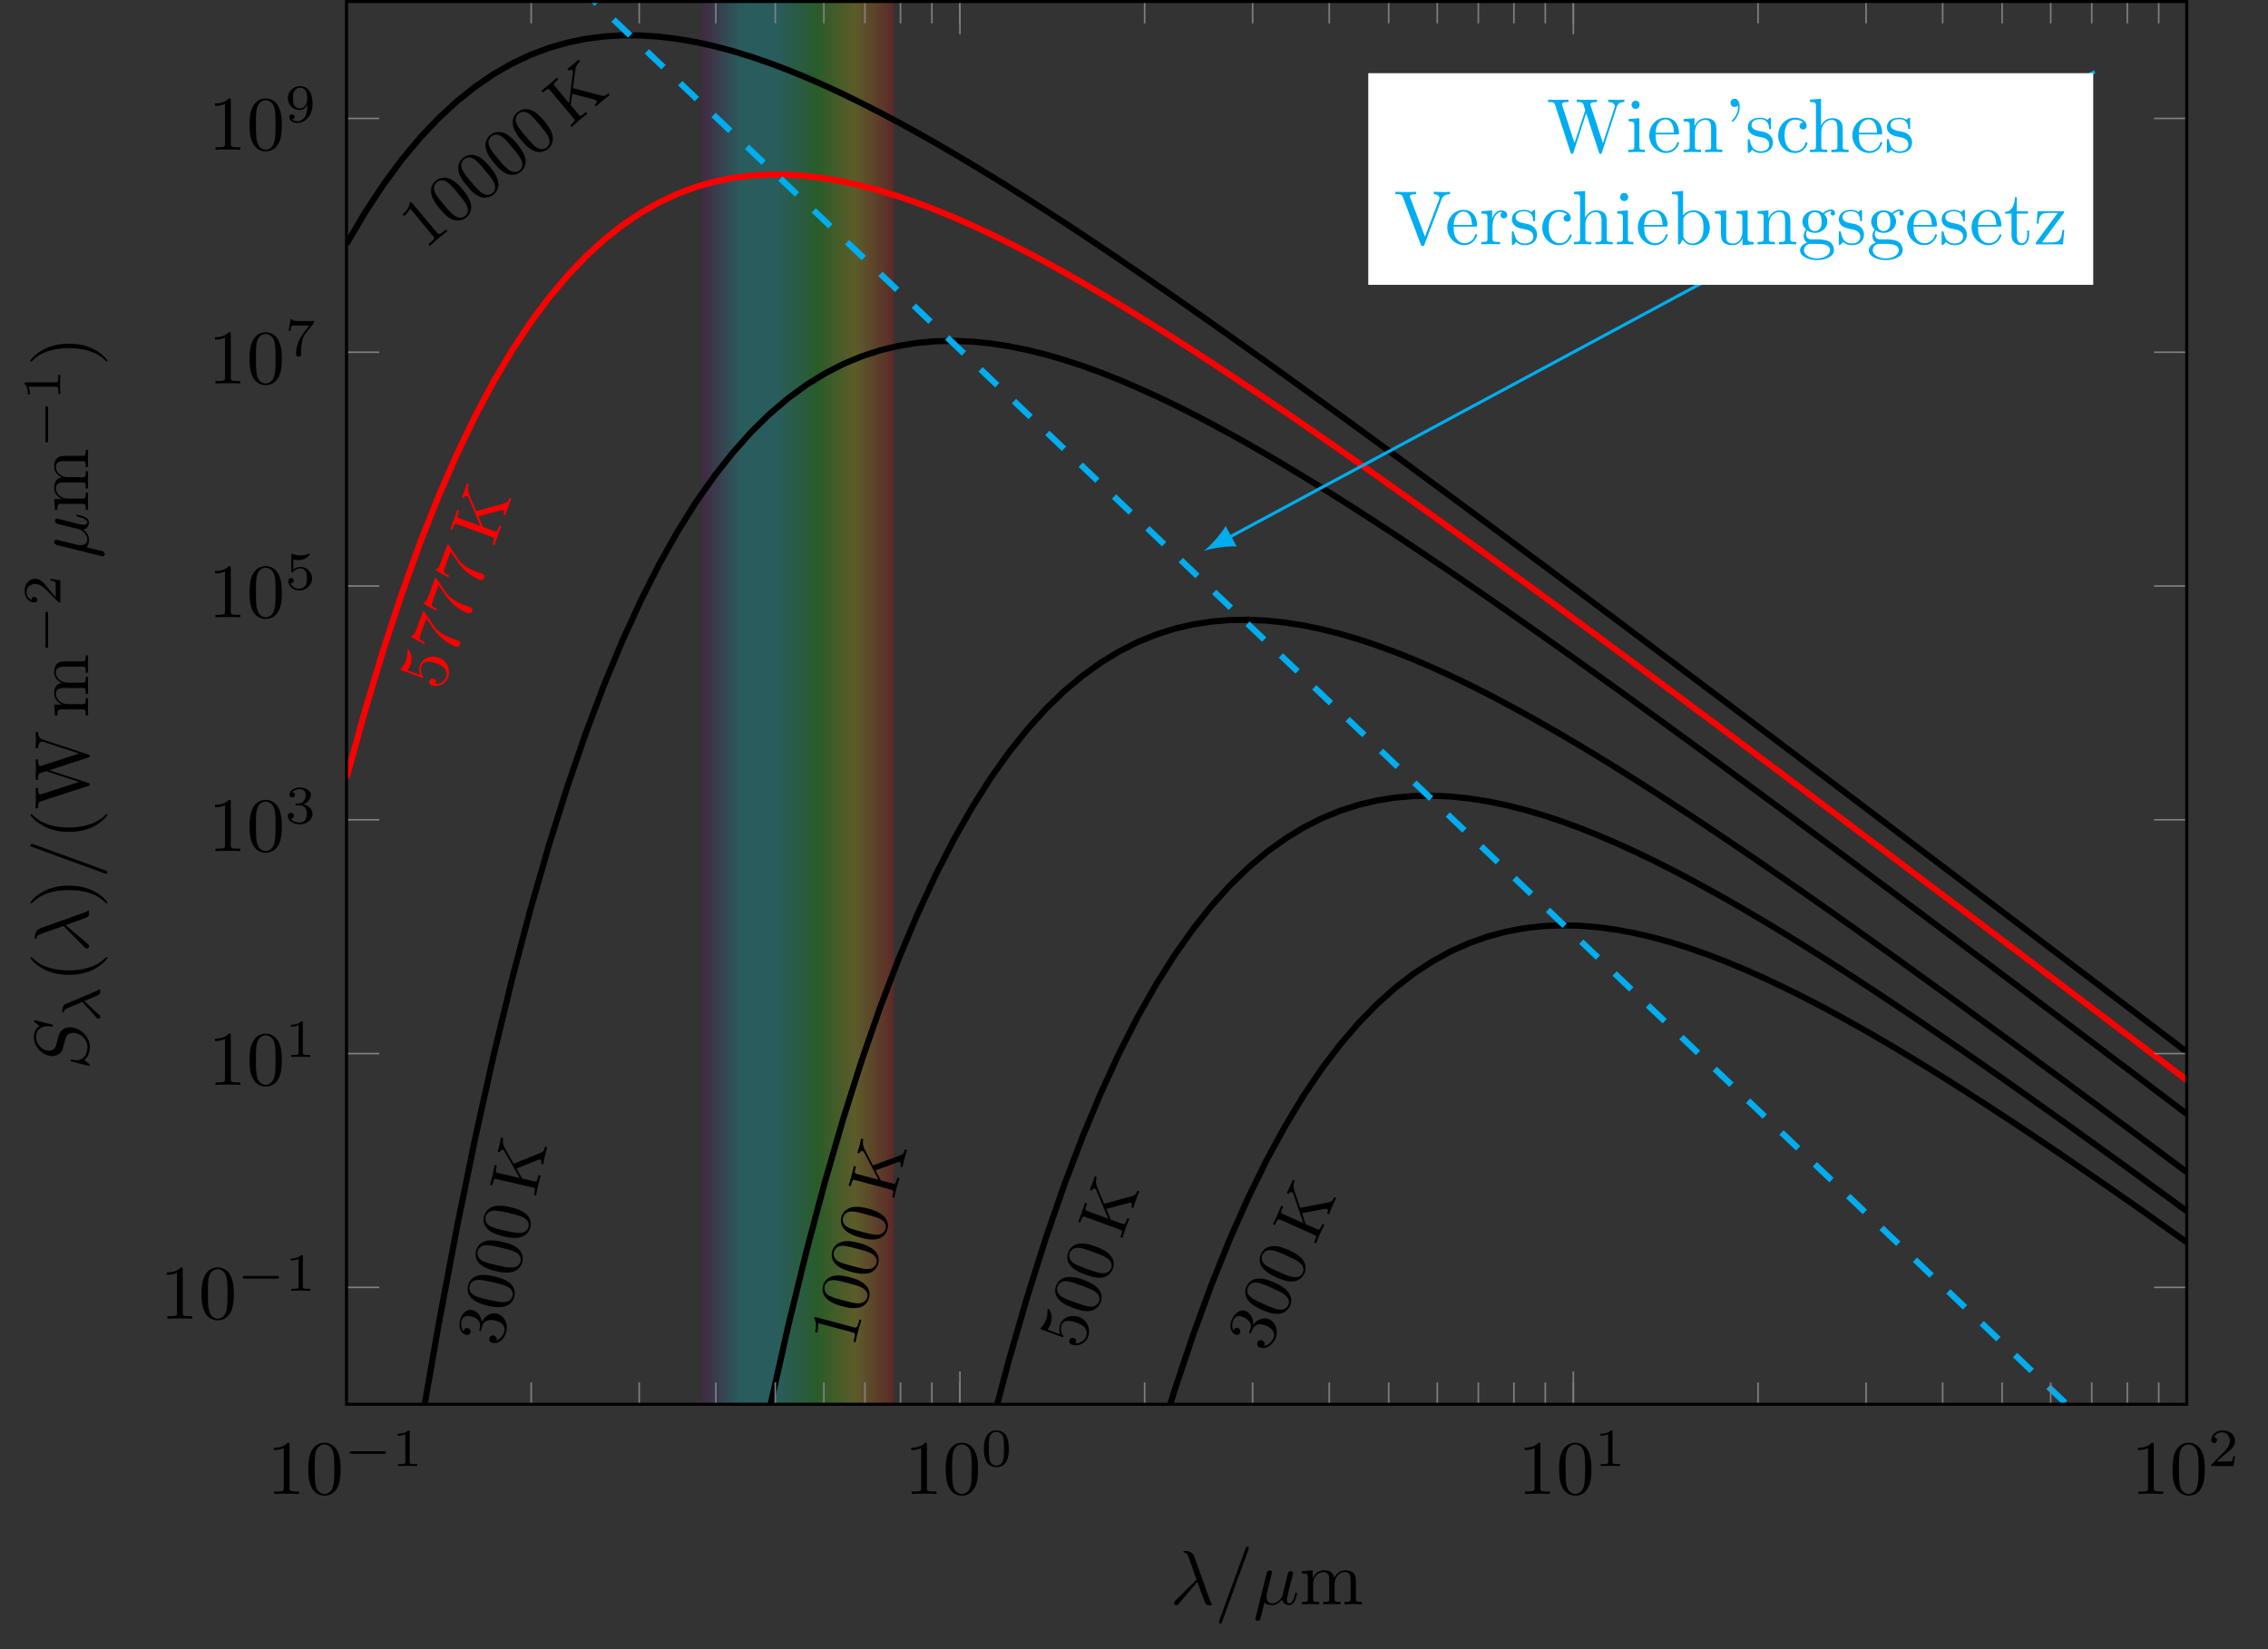 <?xml version="1.0" encoding="UTF-8"?>
<svg xmlns="http://www.w3.org/2000/svg" xmlns:xlink="http://www.w3.org/1999/xlink" width="294.114pt" height="213.891pt" viewBox="0 0 294.114 213.891" version="1.1">
<rect x="0" y="0" width="294.114" height="213.891" fill="#333333" stroke="none"/>
<defs>
<g>
<symbol overflow="visible" id="glyph0-0">
<path style="stroke:none;" d=""/>
</symbol>
<symbol overflow="visible" id="glyph0-1">
<path style="stroke:none;" d="M -1.781 -3.781 C -1.719 -4.656 -2.156 -5.297 -2.734 -5.562 C -3.359 -5.844 -4.156 -5.344 -4.531 -4.484 C -4.906 -3.656 -4.703 -2.797 -4.094 -2.516 C -3.812 -2.391 -3.578 -2.5 -3.484 -2.75 C -3.375 -2.984 -3.469 -3.234 -3.719 -3.344 C -4 -3.469 -4.188 -3.328 -4.328 -3.031 C -4.562 -3.406 -4.516 -3.984 -4.328 -4.406 C -4.031 -5.062 -3.438 -4.953 -3.062 -4.781 C -2.812 -4.672 -2.438 -4.453 -2.219 -4.109 C -1.969 -3.703 -2.078 -3.391 -2.156 -3.156 C -2.234 -2.938 -2.234 -2.922 -2.266 -2.859 C -2.297 -2.781 -2.312 -2.719 -2.234 -2.672 C -2.109 -2.625 -2.078 -2.688 -2.016 -2.828 L -1.844 -3.203 C -1.531 -3.922 -0.828 -3.984 -0.062 -3.641 C 1 -3.172 1.047 -2.469 0.859 -2.062 C 0.797 -1.906 0.406 -1.109 -0.375 -1.047 C -0.203 -1.312 -0.312 -1.609 -0.594 -1.75 C -0.859 -1.859 -1.109 -1.75 -1.219 -1.5 C -1.312 -1.297 -1.297 -1 -0.953 -0.859 C -0.234 -0.531 0.688 -1.031 1.109 -1.984 C 1.562 -3 1.156 -4.109 0.312 -4.484 C -0.391 -4.797 -1.25 -4.484 -1.781 -3.781 Z M -1.781 -3.781 "/>
</symbol>
<symbol overflow="visible" id="glyph0-2">
<path style="stroke:none;" d="M -0.891 -5.047 C -1.438 -5.281 -2.156 -5.594 -2.906 -5.562 C -3.844 -5.547 -4.297 -5 -4.516 -4.531 C -4.734 -4.031 -4.828 -3.328 -4.188 -2.609 C -3.734 -2.109 -3.094 -1.766 -2.484 -1.5 C -1.938 -1.25 -1.141 -0.922 -0.328 -0.984 C 0.531 -1.062 0.953 -1.656 1.125 -2.016 C 1.359 -2.547 1.391 -3.25 0.797 -3.938 C 0.344 -4.438 -0.234 -4.75 -0.891 -5.047 Z M 0.906 -2.125 C 0.797 -1.875 0.422 -1.328 -0.578 -1.594 C -1.094 -1.719 -1.797 -2.031 -2.266 -2.25 C -2.828 -2.5 -3.469 -2.781 -3.875 -3.078 C -4.531 -3.578 -4.438 -4.156 -4.312 -4.438 C -4.172 -4.75 -3.781 -5.188 -2.953 -5 C -2.469 -4.906 -1.828 -4.609 -1.312 -4.391 C -0.812 -4.156 -0.125 -3.859 0.328 -3.547 C 1.203 -2.953 1 -2.328 0.906 -2.125 Z M 0.906 -2.125 "/>
</symbol>
<symbol overflow="visible" id="glyph0-3">
<path style="stroke:none;" d="M -2.656 -7.062 C -2.906 -7.797 -2.703 -8.312 -2.641 -8.438 L -2.891 -8.547 C -2.969 -8.328 -3.141 -7.906 -3.188 -7.828 C -3.344 -7.484 -3.484 -7.188 -3.672 -6.812 L -3.422 -6.703 C -3.312 -6.922 -3.141 -7.016 -2.984 -6.938 C -2.938 -6.922 -2.859 -6.859 -2.828 -6.781 L -1.516 -2.938 L -4.109 -4.094 C -4.406 -4.234 -4.5 -4.266 -4.219 -4.906 L -4.125 -5.094 L -4.375 -5.203 C -4.516 -4.844 -4.719 -4.375 -4.891 -4 C -5.047 -3.625 -5.25 -3.172 -5.453 -2.797 L -5.203 -2.688 L -5.125 -2.875 C -4.844 -3.5 -4.734 -3.484 -4.438 -3.344 L -0.125 -1.422 C 0.172 -1.297 0.25 -1.234 -0.031 -0.609 L -0.109 -0.422 L 0.141 -0.312 C 0.281 -0.703 0.484 -1.156 0.641 -1.531 C 0.812 -1.906 1.016 -2.375 1.219 -2.719 L 0.969 -2.828 L 0.875 -2.641 C 0.594 -2 0.5 -2.047 0.203 -2.172 L -1.219 -2.812 L -1.688 -4.219 L 1.172 -4.766 C 1.297 -4.797 1.453 -4.812 1.547 -4.766 C 1.781 -4.656 1.641 -4.344 1.562 -4.188 L 1.812 -4.078 C 1.953 -4.469 2.125 -4.875 2.297 -5.234 C 2.391 -5.453 2.531 -5.781 2.75 -6.188 L 2.5 -6.297 C 2.266 -5.781 2.141 -5.688 1.656 -5.609 L -1.922 -4.906 Z M -2.656 -7.062 "/>
</symbol>
<symbol overflow="visible" id="glyph1-0">
<path style="stroke:none;" d=""/>
</symbol>
<symbol overflow="visible" id="glyph1-1">
<path style="stroke:none;" d="M -2.578 -1.938 C -2.438 -1.875 -2.328 -1.844 -2.297 -1.969 C -2.266 -2.031 -2.312 -2.078 -2.375 -2.141 C -2.625 -2.531 -2.672 -3.016 -2.516 -3.453 C -2.188 -4.359 -0.891 -3.875 -0.594 -3.766 C -0.328 -3.672 0.203 -3.484 0.484 -3.094 C 0.766 -2.75 0.797 -2.328 0.672 -2 C 0.5 -1.516 -0.016 -1.062 -0.719 -1.078 C -0.719 -1.094 -0.688 -1.141 -0.672 -1.203 C -0.594 -1.375 -0.625 -1.656 -0.922 -1.766 C -1.188 -1.859 -1.406 -1.734 -1.5 -1.5 C -1.562 -1.312 -1.531 -1.031 -1.188 -0.906 C -0.438 -0.641 0.578 -1.016 0.922 -1.953 C 1.281 -2.969 0.781 -4.125 -0.266 -4.5 C -1.281 -4.875 -2.375 -4.453 -2.719 -3.531 C -2.859 -3.125 -2.875 -2.672 -2.688 -2.25 L -4.344 -2.859 C -4.188 -3.094 -4.031 -3.344 -3.953 -3.594 C -3.562 -4.641 -4.094 -5.516 -4.203 -5.547 C -4.281 -5.578 -4.328 -5.562 -4.344 -5.516 C -4.359 -5.5 -4.359 -5.484 -4.344 -5.375 C -4.344 -4.922 -4.406 -4.5 -4.531 -4.156 C -4.672 -3.781 -4.891 -3.438 -5.172 -3.125 C -5.25 -3.047 -5.25 -3.031 -5.25 -3.031 C -5.281 -2.922 -5.203 -2.891 -5.062 -2.844 Z M -2.578 -1.938 "/>
</symbol>
<symbol overflow="visible" id="glyph1-2">
<path style="stroke:none;" d="M -1.25 -4.984 C -1.812 -5.188 -2.562 -5.422 -3.281 -5.359 C -4.219 -5.25 -4.641 -4.703 -4.812 -4.219 C -5 -3.703 -5.047 -2.984 -4.359 -2.312 C -3.875 -1.844 -3.203 -1.562 -2.578 -1.328 C -2.016 -1.125 -1.219 -0.844 -0.391 -0.953 C 0.453 -1.094 0.828 -1.719 0.969 -2.094 C 1.172 -2.641 1.172 -3.344 0.516 -3.984 C 0.047 -4.438 -0.578 -4.734 -1.25 -4.984 Z M 0.766 -2.188 C 0.656 -1.922 0.328 -1.359 -0.672 -1.547 C -1.188 -1.641 -1.922 -1.906 -2.406 -2.078 C -2.984 -2.297 -3.641 -2.531 -4.078 -2.797 C -4.766 -3.25 -4.734 -3.828 -4.625 -4.125 C -4.5 -4.453 -4.141 -4.922 -3.297 -4.797 C -2.812 -4.719 -2.141 -4.484 -1.609 -4.281 C -1.094 -4.094 -0.391 -3.844 0.078 -3.562 C 0.984 -3.031 0.828 -2.391 0.766 -2.188 Z M 0.766 -2.188 "/>
</symbol>
<symbol overflow="visible" id="glyph1-3">
<path style="stroke:none;" d="M -3.141 -6.859 C -3.453 -7.578 -3.266 -8.109 -3.219 -8.234 L -3.484 -8.328 C -3.531 -8.078 -3.688 -7.656 -3.719 -7.562 C -3.844 -7.219 -3.969 -6.922 -4.125 -6.547 L -3.859 -6.453 C -3.781 -6.688 -3.625 -6.766 -3.469 -6.703 C -3.406 -6.688 -3.328 -6.625 -3.297 -6.578 L -1.719 -2.812 L -4.391 -3.797 C -4.703 -3.906 -4.781 -3.953 -4.531 -4.594 L -4.469 -4.797 L -4.734 -4.891 C -4.844 -4.5 -5.016 -4.031 -5.156 -3.641 C -5.297 -3.25 -5.469 -2.781 -5.625 -2.422 L -5.359 -2.328 L -5.297 -2.516 C -5.062 -3.156 -4.984 -3.141 -4.672 -3.031 L -0.234 -1.406 C 0.062 -1.297 0.156 -1.25 -0.078 -0.609 L -0.141 -0.422 L 0.125 -0.328 C 0.219 -0.719 0.391 -1.188 0.531 -1.578 C 0.672 -1.969 0.844 -2.438 1.016 -2.797 L 0.75 -2.891 L 0.688 -2.688 C 0.438 -2.047 0.344 -2.062 0.047 -2.172 L -1.406 -2.703 L -1.969 -4.078 L 0.828 -4.828 C 0.953 -4.875 1.094 -4.906 1.203 -4.875 C 1.438 -4.781 1.328 -4.453 1.266 -4.297 L 1.531 -4.203 C 1.641 -4.594 1.781 -5 1.922 -5.391 C 2 -5.609 2.125 -5.953 2.312 -6.359 L 2.047 -6.453 C 1.859 -5.922 1.734 -5.844 1.266 -5.719 L -2.266 -4.75 Z M -3.141 -6.859 "/>
</symbol>
<symbol overflow="visible" id="glyph1-4">
<path style="stroke:none;" d="M -3.641 -6 C -3.703 -6.109 -3.719 -6.109 -3.906 -6.188 L -4.672 -4.094 C -5.062 -3.031 -5.156 -3.031 -5.344 -3.078 L -5.422 -2.844 L -3.766 -1.922 L -3.672 -2.156 C -3.859 -2.25 -4.297 -2.5 -4.359 -2.625 C -4.391 -2.719 -4.141 -3.391 -4.109 -3.516 L -3.469 -5.266 L -2.656 -4.062 C -1.547 -2.406 -0.203 -1.812 0.266 -1.641 C 0.375 -1.594 0.75 -1.469 0.891 -1.859 C 1.031 -2.25 0.656 -2.375 0.547 -2.422 L 0.141 -2.562 C -1.109 -3.016 -2.016 -3.562 -2.453 -4.234 Z M -3.641 -6 "/>
</symbol>
<symbol overflow="visible" id="glyph2-0">
<path style="stroke:none;" d=""/>
</symbol>
<symbol overflow="visible" id="glyph2-1">
<path style="stroke:none;" d="M -4.828 -4.109 C -5.047 -4.172 -5.062 -4.172 -5.125 -3.969 C -4.719 -3.281 -4.938 -2.484 -5 -2.203 L -4.734 -2.125 C -4.688 -2.297 -4.547 -2.828 -4.641 -3.359 L -0.156 -2.156 C 0.156 -2.062 0.25 -2.031 0.031 -1.203 L -0.031 -0.938 L 0.234 -0.859 C 0.281 -1.172 0.484 -1.969 0.578 -2.312 C 0.688 -2.672 0.891 -3.438 1 -3.75 L 0.734 -3.828 L 0.672 -3.547 C 0.453 -2.734 0.328 -2.719 0.016 -2.812 Z M -4.828 -4.109 "/>
</symbol>
<symbol overflow="visible" id="glyph2-2">
<path style="stroke:none;" d="M -1.688 -4.859 C -2.25 -5 -3.016 -5.172 -3.734 -5.047 C -4.656 -4.859 -5.031 -4.281 -5.172 -3.781 C -5.312 -3.25 -5.281 -2.531 -4.547 -1.938 C -4.031 -1.5 -3.328 -1.266 -2.688 -1.094 C -2.109 -0.938 -1.281 -0.734 -0.469 -0.922 C 0.359 -1.125 0.688 -1.781 0.797 -2.172 C 0.953 -2.734 0.875 -3.438 0.172 -4 C -0.359 -4.438 -0.984 -4.672 -1.688 -4.859 Z M 0.562 -2.25 C 0.5 -1.984 0.203 -1.391 -0.812 -1.469 C -1.328 -1.531 -2.094 -1.734 -2.578 -1.859 C -3.172 -2.031 -3.859 -2.203 -4.328 -2.422 C -5.031 -2.828 -5.031 -3.406 -4.953 -3.703 C -4.859 -4.031 -4.547 -4.531 -3.703 -4.484 C -3.219 -4.438 -2.531 -4.266 -1.984 -4.109 C -1.453 -3.969 -0.719 -3.781 -0.234 -3.562 C 0.719 -3.109 0.625 -2.453 0.562 -2.25 Z M 0.562 -2.25 "/>
</symbol>
<symbol overflow="visible" id="glyph2-3">
<path style="stroke:none;" d="M -3.719 -6.562 C -4.094 -7.25 -3.953 -7.797 -3.922 -7.938 L -4.203 -8 C -4.234 -7.75 -4.359 -7.312 -4.375 -7.219 C -4.469 -6.859 -4.578 -6.547 -4.703 -6.156 L -4.422 -6.094 C -4.344 -6.328 -4.203 -6.438 -4.031 -6.391 C -3.969 -6.375 -3.906 -6.328 -3.844 -6.266 L -1.953 -2.672 L -4.703 -3.406 C -5.016 -3.484 -5.109 -3.516 -4.922 -4.188 L -4.875 -4.391 L -5.156 -4.453 C -5.219 -4.062 -5.359 -3.578 -5.469 -3.172 C -5.562 -2.781 -5.703 -2.297 -5.828 -1.906 L -5.547 -1.844 L -5.5 -2.047 C -5.328 -2.703 -5.219 -2.688 -4.906 -2.609 L -0.344 -1.391 C -0.031 -1.297 0.047 -1.266 -0.125 -0.609 L -0.172 -0.406 L 0.094 -0.328 C 0.156 -0.734 0.297 -1.219 0.391 -1.609 C 0.5 -2.016 0.641 -2.5 0.766 -2.875 L 0.5 -2.953 L 0.453 -2.75 C 0.266 -2.078 0.172 -2.094 -0.141 -2.188 L -1.641 -2.578 L -2.328 -3.891 L 0.406 -4.875 C 0.531 -4.938 0.672 -4.984 0.781 -4.953 C 1.031 -4.891 0.938 -4.562 0.891 -4.391 L 1.156 -4.312 C 1.234 -4.719 1.344 -5.141 1.453 -5.547 C 1.516 -5.766 1.609 -6.109 1.75 -6.531 L 1.484 -6.609 C 1.344 -6.062 1.234 -5.969 0.766 -5.797 L -2.672 -4.531 Z M -3.719 -6.562 "/>
</symbol>
<symbol overflow="visible" id="glyph3-0">
<path style="stroke:none;" d=""/>
</symbol>
<symbol overflow="visible" id="glyph3-1">
<path style="stroke:none;" d="M -2.469 -3.375 C -2.578 -4.25 -3.125 -4.781 -3.734 -4.922 C -4.406 -5.078 -5.094 -4.469 -5.297 -3.547 C -5.516 -2.656 -5.156 -1.844 -4.5 -1.703 C -4.219 -1.625 -4 -1.781 -3.938 -2.031 C -3.875 -2.297 -4.031 -2.516 -4.281 -2.562 C -4.594 -2.641 -4.75 -2.469 -4.812 -2.156 C -5.141 -2.469 -5.203 -3.047 -5.109 -3.484 C -4.938 -4.203 -4.328 -4.203 -3.906 -4.109 C -3.656 -4.047 -3.234 -3.906 -2.953 -3.609 C -2.641 -3.25 -2.688 -2.938 -2.719 -2.688 C -2.75 -2.469 -2.766 -2.453 -2.781 -2.375 C -2.797 -2.297 -2.797 -2.203 -2.703 -2.188 C -2.578 -2.156 -2.562 -2.234 -2.531 -2.391 L -2.438 -2.781 C -2.25 -3.547 -1.578 -3.75 -0.75 -3.562 C 0.375 -3.297 0.562 -2.641 0.453 -2.188 C 0.422 -2.031 0.172 -1.172 -0.578 -0.953 C -0.453 -1.234 -0.594 -1.531 -0.906 -1.609 C -1.188 -1.672 -1.438 -1.5 -1.484 -1.25 C -1.547 -1.031 -1.453 -0.734 -1.094 -0.656 C -0.312 -0.469 0.484 -1.141 0.719 -2.156 C 0.969 -3.234 0.359 -4.25 -0.531 -4.453 C -1.297 -4.625 -2.078 -4.172 -2.469 -3.375 Z M -2.469 -3.375 "/>
</symbol>
<symbol overflow="visible" id="glyph3-2">
<path style="stroke:none;" d="M -1.844 -4.781 C -2.422 -4.922 -3.188 -5.062 -3.922 -4.922 C -4.844 -4.703 -5.172 -4.094 -5.297 -3.594 C -5.422 -3.062 -5.375 -2.344 -4.609 -1.766 C -4.078 -1.359 -3.375 -1.141 -2.719 -0.984 C -2.141 -0.859 -1.312 -0.672 -0.516 -0.906 C 0.312 -1.141 0.625 -1.797 0.719 -2.188 C 0.844 -2.75 0.75 -3.469 0.016 -4.031 C -0.516 -4.406 -1.141 -4.625 -1.844 -4.781 Z M 0.484 -2.25 C 0.422 -1.984 0.156 -1.391 -0.859 -1.453 C -1.391 -1.469 -2.156 -1.656 -2.656 -1.766 C -3.25 -1.906 -3.938 -2.062 -4.391 -2.281 C -5.141 -2.656 -5.156 -3.234 -5.094 -3.531 C -5.016 -3.875 -4.703 -4.375 -3.844 -4.344 C -3.359 -4.328 -2.672 -4.172 -2.125 -4.047 C -1.578 -3.922 -0.844 -3.75 -0.344 -3.531 C 0.609 -3.141 0.531 -2.469 0.484 -2.25 Z M 0.484 -2.25 "/>
</symbol>
<symbol overflow="visible" id="glyph3-3">
<path style="stroke:none;" d="M -3.953 -6.422 C -4.344 -7.094 -4.219 -7.641 -4.188 -7.781 L -4.469 -7.844 C -4.5 -7.609 -4.609 -7.156 -4.625 -7.062 C -4.703 -6.703 -4.797 -6.391 -4.906 -5.984 L -4.625 -5.922 C -4.562 -6.172 -4.422 -6.281 -4.25 -6.25 C -4.188 -6.234 -4.125 -6.188 -4.062 -6.125 L -2.047 -2.594 L -4.812 -3.234 C -5.141 -3.312 -5.219 -3.344 -5.062 -4 L -5.016 -4.219 L -5.297 -4.281 C -5.359 -3.891 -5.469 -3.406 -5.562 -2.984 C -5.656 -2.594 -5.766 -2.109 -5.891 -1.703 L -5.609 -1.641 L -5.562 -1.844 C -5.406 -2.516 -5.328 -2.516 -5 -2.438 L -0.406 -1.375 C -0.078 -1.297 0 -1.266 -0.156 -0.594 L -0.203 -0.391 L 0.078 -0.328 C 0.141 -0.734 0.25 -1.219 0.344 -1.609 C 0.438 -2.031 0.547 -2.516 0.672 -2.906 L 0.391 -2.969 L 0.344 -2.75 C 0.188 -2.094 0.109 -2.094 -0.219 -2.172 L -1.719 -2.516 L -2.469 -3.812 L 0.234 -4.906 C 0.359 -4.953 0.5 -5 0.609 -4.984 C 0.844 -4.922 0.766 -4.578 0.719 -4.422 L 1 -4.359 C 1.062 -4.75 1.156 -5.172 1.25 -5.578 C 1.312 -5.797 1.391 -6.156 1.516 -6.594 L 1.234 -6.656 C 1.109 -6.109 1.031 -6 0.547 -5.812 L -2.828 -4.438 Z M -3.953 -6.422 "/>
</symbol>
<symbol overflow="visible" id="glyph4-0">
<path style="stroke:none;" d=""/>
</symbol>
<symbol overflow="visible" id="glyph4-1">
<path style="stroke:none;" d="M -1.609 -6.141 C -1.75 -6.312 -1.766 -6.328 -1.922 -6.188 C -1.984 -5.391 -2.625 -4.859 -2.828 -4.672 L -2.656 -4.453 C -2.531 -4.562 -2.109 -4.922 -1.875 -5.422 L 1.094 -1.859 C 1.312 -1.609 1.359 -1.516 0.703 -0.969 L 0.5 -0.797 L 0.688 -0.578 C 0.906 -0.797 1.531 -1.328 1.797 -1.562 C 2.094 -1.797 2.703 -2.312 2.969 -2.484 L 2.781 -2.703 L 2.562 -2.531 C 1.922 -1.984 1.828 -2.047 1.609 -2.297 Z M -1.609 -6.141 "/>
</symbol>
<symbol overflow="visible" id="glyph4-2">
<path style="stroke:none;" d="M 1.406 -4.938 C 1.016 -5.391 0.5 -5.969 -0.156 -6.281 C -1.016 -6.672 -1.672 -6.391 -2.078 -6.062 C -2.484 -5.719 -2.875 -5.109 -2.609 -4.188 C -2.438 -3.547 -2 -2.953 -1.562 -2.438 C -1.188 -1.984 -0.625 -1.328 0.141 -1.016 C 0.938 -0.734 1.578 -1.062 1.891 -1.312 C 2.328 -1.688 2.688 -2.312 2.438 -3.188 C 2.25 -3.828 1.859 -4.391 1.406 -4.938 Z M 1.75 -1.516 C 1.547 -1.344 0.969 -1.016 0.188 -1.672 C -0.219 -2.016 -0.734 -2.609 -1.062 -3 C -1.453 -3.469 -1.906 -4.016 -2.125 -4.469 C -2.5 -5.188 -2.188 -5.688 -1.938 -5.875 C -1.688 -6.109 -1.125 -6.328 -0.469 -5.797 C -0.078 -5.484 0.375 -4.953 0.734 -4.516 C 1.094 -4.094 1.578 -3.516 1.844 -3.047 C 2.375 -2.125 1.922 -1.656 1.75 -1.516 Z M 1.75 -1.516 "/>
</symbol>
<symbol overflow="visible" id="glyph4-3">
<path style="stroke:none;" d="M 0.719 -7.516 C 0.797 -8.281 1.234 -8.641 1.344 -8.734 L 1.156 -8.953 C 0.969 -8.781 0.625 -8.484 0.547 -8.422 C 0.266 -8.188 0.016 -7.984 -0.312 -7.734 L -0.125 -7.516 C 0.062 -7.672 0.25 -7.672 0.359 -7.547 C 0.391 -7.5 0.438 -7.422 0.422 -7.344 L -0.078 -3.297 L -1.906 -5.484 C -2.125 -5.734 -2.156 -5.797 -1.625 -6.25 L -1.469 -6.391 L -1.656 -6.609 C -1.953 -6.328 -2.328 -6 -2.656 -5.734 C -2.969 -5.469 -3.344 -5.156 -3.672 -4.906 L -3.484 -4.688 L -3.328 -4.812 C -2.797 -5.266 -2.75 -5.203 -2.531 -4.953 L 0.5 -1.328 C 0.719 -1.078 0.766 -1.016 0.234 -0.562 L 0.078 -0.438 L 0.266 -0.219 C 0.562 -0.516 0.938 -0.828 1.25 -1.094 C 1.578 -1.359 1.953 -1.688 2.281 -1.922 L 2.094 -2.141 L 1.938 -2 C 1.406 -1.547 1.344 -1.609 1.125 -1.859 L 0.125 -3.047 L 0.328 -4.516 L 3.141 -3.781 C 3.281 -3.75 3.406 -3.688 3.469 -3.609 C 3.625 -3.422 3.375 -3.203 3.234 -3.094 L 3.422 -2.875 C 3.719 -3.172 4.047 -3.453 4.359 -3.703 C 4.547 -3.859 4.812 -4.094 5.188 -4.344 L 5 -4.562 C 4.562 -4.203 4.422 -4.188 3.953 -4.312 L 0.422 -5.25 Z M 0.719 -7.516 "/>
</symbol>
<symbol overflow="visible" id="glyph5-0">
<path style="stroke:none;" d=""/>
</symbol>
<symbol overflow="visible" id="glyph5-1">
<path style="stroke:none;" d="M 9.062 -5.828 C 9.234 -6.406 9.672 -6.5 10.062 -6.5 L 10.062 -6.812 C 9.766 -6.781 9.453 -6.781 9.156 -6.781 C 8.859 -6.781 8.219 -6.797 7.969 -6.812 L 7.969 -6.5 C 8.641 -6.484 8.828 -6.156 8.828 -5.969 C 8.828 -5.906 8.797 -5.828 8.781 -5.766 L 7.281 -1.172 L 5.688 -6.047 C 5.688 -6.094 5.656 -6.156 5.656 -6.203 C 5.656 -6.5 6.234 -6.5 6.5 -6.5 L 6.5 -6.812 C 6.141 -6.781 5.469 -6.781 5.078 -6.781 C 4.703 -6.781 4.281 -6.797 3.875 -6.812 L 3.875 -6.5 C 4.438 -6.5 4.641 -6.5 4.766 -6.141 L 4.984 -5.438 L 3.594 -1.172 L 2 -6.078 C 1.984 -6.094 1.969 -6.172 1.969 -6.203 C 1.969 -6.5 2.547 -6.5 2.812 -6.5 L 2.812 -6.812 C 2.453 -6.781 1.781 -6.781 1.391 -6.781 C 1.016 -6.781 0.594 -6.797 0.172 -6.812 L 0.172 -6.5 C 0.922 -6.5 0.969 -6.453 1.094 -6.078 L 3.078 0.031 C 3.109 0.125 3.141 0.219 3.266 0.219 C 3.406 0.219 3.422 0.156 3.469 0.016 L 5.109 -5.047 L 6.766 0.031 C 6.797 0.125 6.828 0.219 6.953 0.219 C 7.094 0.219 7.125 0.156 7.156 0.016 Z M 9.062 -5.828 "/>
</symbol>
<symbol overflow="visible" id="glyph5-2">
<path style="stroke:none;" d="M 1.766 -4.406 L 0.375 -4.297 L 0.375 -3.984 C 1.016 -3.984 1.109 -3.922 1.109 -3.438 L 1.109 -0.75 C 1.109 -0.312 1 -0.312 0.328 -0.312 L 0.328 0 C 0.641 -0.016 1.188 -0.031 1.422 -0.031 C 1.781 -0.031 2.125 -0.016 2.469 0 L 2.469 -0.312 C 1.797 -0.312 1.766 -0.359 1.766 -0.75 Z M 1.797 -6.141 C 1.797 -6.453 1.562 -6.672 1.281 -6.672 C 0.969 -6.672 0.75 -6.406 0.75 -6.141 C 0.75 -5.875 0.969 -5.609 1.281 -5.609 C 1.562 -5.609 1.797 -5.828 1.797 -6.141 Z M 1.797 -6.141 "/>
</symbol>
<symbol overflow="visible" id="glyph5-3">
<path style="stroke:none;" d="M 1.109 -2.516 C 1.172 -4 2.016 -4.25 2.359 -4.25 C 3.375 -4.25 3.484 -2.906 3.484 -2.516 Z M 1.109 -2.297 L 3.891 -2.297 C 4.109 -2.297 4.141 -2.297 4.141 -2.516 C 4.141 -3.5 3.594 -4.469 2.359 -4.469 C 1.203 -4.469 0.281 -3.438 0.281 -2.188 C 0.281 -0.859 1.328 0.109 2.469 0.109 C 3.688 0.109 4.141 -1 4.141 -1.188 C 4.141 -1.281 4.062 -1.312 4 -1.312 C 3.922 -1.312 3.891 -1.25 3.875 -1.172 C 3.531 -0.141 2.625 -0.141 2.531 -0.141 C 2.031 -0.141 1.641 -0.438 1.406 -0.812 C 1.109 -1.281 1.109 -1.938 1.109 -2.297 Z M 1.109 -2.297 "/>
</symbol>
<symbol overflow="visible" id="glyph5-4">
<path style="stroke:none;" d="M 1.094 -3.422 L 1.094 -0.75 C 1.094 -0.312 0.984 -0.312 0.312 -0.312 L 0.312 0 C 0.672 -0.016 1.172 -0.031 1.453 -0.031 C 1.703 -0.031 2.219 -0.016 2.562 0 L 2.562 -0.312 C 1.891 -0.312 1.781 -0.312 1.781 -0.75 L 1.781 -2.594 C 1.781 -3.625 2.5 -4.188 3.125 -4.188 C 3.766 -4.188 3.875 -3.656 3.875 -3.078 L 3.875 -0.75 C 3.875 -0.312 3.766 -0.312 3.094 -0.312 L 3.094 0 C 3.438 -0.016 3.953 -0.031 4.219 -0.031 C 4.469 -0.031 5 -0.016 5.328 0 L 5.328 -0.312 C 4.812 -0.312 4.562 -0.312 4.562 -0.609 L 4.562 -2.516 C 4.562 -3.375 4.562 -3.672 4.25 -4.031 C 4.109 -4.203 3.781 -4.406 3.203 -4.406 C 2.469 -4.406 2 -3.984 1.719 -3.359 L 1.719 -4.406 L 0.312 -4.297 L 0.312 -3.984 C 1.016 -3.984 1.094 -3.922 1.094 -3.422 Z M 1.094 -3.422 "/>
</symbol>
<symbol overflow="visible" id="glyph5-5">
<path style="stroke:none;" d="M 2.047 -5.875 C 2.047 -6.469 1.812 -6.922 1.391 -6.922 C 1.031 -6.922 0.859 -6.656 0.859 -6.391 C 0.859 -6.125 1.031 -5.859 1.391 -5.859 C 1.578 -5.859 1.719 -5.969 1.781 -6.016 C 1.797 -6.047 1.797 -6.047 1.812 -6.047 C 1.828 -6.047 1.828 -5.906 1.828 -5.875 C 1.828 -5.547 1.766 -4.828 1.141 -4.219 C 1.016 -4.094 1.016 -4.078 1.016 -4.047 C 1.016 -3.984 1.062 -3.938 1.109 -3.938 C 1.219 -3.938 2.047 -4.688 2.047 -5.875 Z M 2.047 -5.875 "/>
</symbol>
<symbol overflow="visible" id="glyph5-6">
<path style="stroke:none;" d="M 2.078 -1.938 C 2.297 -1.891 3.109 -1.734 3.109 -1.016 C 3.109 -0.516 2.766 -0.109 1.984 -0.109 C 1.141 -0.109 0.781 -0.672 0.594 -1.531 C 0.562 -1.656 0.562 -1.688 0.453 -1.688 C 0.328 -1.688 0.328 -1.625 0.328 -1.453 L 0.328 -0.125 C 0.328 0.047 0.328 0.109 0.438 0.109 C 0.484 0.109 0.5 0.094 0.688 -0.094 C 0.703 -0.109 0.703 -0.125 0.891 -0.312 C 1.328 0.094 1.781 0.109 1.984 0.109 C 3.125 0.109 3.594 -0.562 3.594 -1.281 C 3.594 -1.797 3.297 -2.109 3.172 -2.219 C 2.844 -2.547 2.453 -2.625 2.031 -2.703 C 1.469 -2.812 0.812 -2.938 0.812 -3.516 C 0.812 -3.875 1.062 -4.281 1.922 -4.281 C 3.016 -4.281 3.078 -3.375 3.094 -3.078 C 3.094 -2.984 3.188 -2.984 3.203 -2.984 C 3.344 -2.984 3.344 -3.031 3.344 -3.219 L 3.344 -4.234 C 3.344 -4.391 3.344 -4.469 3.234 -4.469 C 3.188 -4.469 3.156 -4.469 3.031 -4.344 C 3 -4.312 2.906 -4.219 2.859 -4.188 C 2.484 -4.469 2.078 -4.469 1.922 -4.469 C 0.703 -4.469 0.328 -3.797 0.328 -3.234 C 0.328 -2.891 0.484 -2.609 0.75 -2.391 C 1.078 -2.141 1.359 -2.078 2.078 -1.938 Z M 2.078 -1.938 "/>
</symbol>
<symbol overflow="visible" id="glyph5-7">
<path style="stroke:none;" d="M 1.172 -2.172 C 1.172 -3.797 1.984 -4.219 2.516 -4.219 C 2.609 -4.219 3.234 -4.203 3.578 -3.844 C 3.172 -3.812 3.109 -3.516 3.109 -3.391 C 3.109 -3.125 3.297 -2.938 3.562 -2.938 C 3.828 -2.938 4.031 -3.094 4.031 -3.406 C 4.031 -4.078 3.266 -4.469 2.5 -4.469 C 1.25 -4.469 0.344 -3.391 0.344 -2.156 C 0.344 -0.875 1.328 0.109 2.484 0.109 C 3.812 0.109 4.141 -1.094 4.141 -1.188 C 4.141 -1.281 4.031 -1.281 4 -1.281 C 3.922 -1.281 3.891 -1.25 3.875 -1.188 C 3.594 -0.266 2.938 -0.141 2.578 -0.141 C 2.047 -0.141 1.172 -0.562 1.172 -2.172 Z M 1.172 -2.172 "/>
</symbol>
<symbol overflow="visible" id="glyph5-8">
<path style="stroke:none;" d="M 1.094 -0.75 C 1.094 -0.312 0.984 -0.312 0.312 -0.312 L 0.312 0 C 0.672 -0.016 1.172 -0.031 1.453 -0.031 C 1.703 -0.031 2.219 -0.016 2.562 0 L 2.562 -0.312 C 1.891 -0.312 1.781 -0.312 1.781 -0.75 L 1.781 -2.594 C 1.781 -3.625 2.5 -4.188 3.125 -4.188 C 3.766 -4.188 3.875 -3.656 3.875 -3.078 L 3.875 -0.75 C 3.875 -0.312 3.766 -0.312 3.094 -0.312 L 3.094 0 C 3.438 -0.016 3.953 -0.031 4.219 -0.031 C 4.469 -0.031 5 -0.016 5.328 0 L 5.328 -0.312 C 4.812 -0.312 4.562 -0.312 4.562 -0.609 L 4.562 -2.516 C 4.562 -3.375 4.562 -3.672 4.25 -4.031 C 4.109 -4.203 3.781 -4.406 3.203 -4.406 C 2.359 -4.406 1.922 -3.812 1.75 -3.422 L 1.75 -6.922 L 0.312 -6.812 L 0.312 -6.5 C 1.016 -6.5 1.094 -6.438 1.094 -5.938 Z M 1.094 -0.75 "/>
</symbol>
<symbol overflow="visible" id="glyph5-9">
<path style="stroke:none;" d="M 6.188 -5.828 C 6.328 -6.203 6.594 -6.484 7.281 -6.5 L 7.281 -6.812 C 6.969 -6.781 6.562 -6.781 6.312 -6.781 C 6.016 -6.781 5.438 -6.797 5.172 -6.812 L 5.172 -6.5 C 5.688 -6.484 5.906 -6.234 5.906 -6 C 5.906 -5.922 5.875 -5.859 5.859 -5.797 L 4.031 -1 L 2.125 -6.031 C 2.062 -6.172 2.062 -6.188 2.062 -6.203 C 2.062 -6.5 2.625 -6.5 2.875 -6.5 L 2.875 -6.812 C 2.516 -6.781 1.828 -6.781 1.453 -6.781 C 0.984 -6.781 0.547 -6.797 0.188 -6.812 L 0.188 -6.5 C 0.844 -6.5 1.031 -6.5 1.172 -6.125 L 3.484 0 C 3.547 0.188 3.594 0.219 3.734 0.219 C 3.891 0.219 3.922 0.172 3.969 0.031 Z M 6.188 -5.828 "/>
</symbol>
<symbol overflow="visible" id="glyph5-10">
<path style="stroke:none;" d="M 1.672 -3.312 L 1.672 -4.406 L 0.281 -4.297 L 0.281 -3.984 C 0.984 -3.984 1.062 -3.922 1.062 -3.422 L 1.062 -0.75 C 1.062 -0.312 0.953 -0.312 0.281 -0.312 L 0.281 0 C 0.672 -0.016 1.141 -0.031 1.422 -0.031 C 1.812 -0.031 2.281 -0.031 2.688 0 L 2.688 -0.312 L 2.469 -0.312 C 1.734 -0.312 1.719 -0.422 1.719 -0.781 L 1.719 -2.312 C 1.719 -3.297 2.141 -4.188 2.891 -4.188 C 2.953 -4.188 2.984 -4.188 3 -4.172 C 2.969 -4.172 2.766 -4.047 2.766 -3.781 C 2.766 -3.516 2.984 -3.359 3.203 -3.359 C 3.375 -3.359 3.625 -3.484 3.625 -3.797 C 3.625 -4.109 3.312 -4.406 2.891 -4.406 C 2.156 -4.406 1.797 -3.734 1.672 -3.312 Z M 1.672 -3.312 "/>
</symbol>
<symbol overflow="visible" id="glyph5-11">
<path style="stroke:none;" d="M 1.719 -3.766 L 1.719 -6.922 L 0.281 -6.812 L 0.281 -6.5 C 0.984 -6.5 1.062 -6.438 1.062 -5.938 L 1.062 0 L 1.312 0 C 1.312 -0.016 1.391 -0.156 1.672 -0.625 C 1.812 -0.391 2.234 0.109 2.969 0.109 C 4.156 0.109 5.188 -0.875 5.188 -2.156 C 5.188 -3.422 4.219 -4.406 3.078 -4.406 C 2.297 -4.406 1.875 -3.938 1.719 -3.766 Z M 1.75 -1.141 L 1.75 -3.188 C 1.75 -3.375 1.75 -3.391 1.859 -3.547 C 2.25 -4.109 2.797 -4.188 3.031 -4.188 C 3.484 -4.188 3.844 -3.922 4.078 -3.547 C 4.344 -3.141 4.359 -2.578 4.359 -2.156 C 4.359 -1.797 4.344 -1.203 4.062 -0.75 C 3.844 -0.438 3.469 -0.109 2.938 -0.109 C 2.484 -0.109 2.125 -0.344 1.891 -0.719 C 1.75 -0.922 1.75 -0.953 1.75 -1.141 Z M 1.75 -1.141 "/>
</symbol>
<symbol overflow="visible" id="glyph5-12">
<path style="stroke:none;" d="M 3.891 -0.781 L 3.891 0.109 L 5.328 0 L 5.328 -0.312 C 4.641 -0.312 4.562 -0.375 4.562 -0.875 L 4.562 -4.406 L 3.094 -4.297 L 3.094 -3.984 C 3.781 -3.984 3.875 -3.922 3.875 -3.422 L 3.875 -1.656 C 3.875 -0.781 3.391 -0.109 2.656 -0.109 C 1.828 -0.109 1.781 -0.578 1.781 -1.094 L 1.781 -4.406 L 0.312 -4.297 L 0.312 -3.984 C 1.094 -3.984 1.094 -3.953 1.094 -3.078 L 1.094 -1.578 C 1.094 -0.797 1.094 0.109 2.609 0.109 C 3.172 0.109 3.609 -0.172 3.891 -0.781 Z M 3.891 -0.781 "/>
</symbol>
<symbol overflow="visible" id="glyph5-13">
<path style="stroke:none;" d="M 2.219 -1.719 C 1.344 -1.719 1.344 -2.719 1.344 -2.938 C 1.344 -3.203 1.359 -3.531 1.5 -3.781 C 1.578 -3.891 1.812 -4.172 2.219 -4.172 C 3.078 -4.172 3.078 -3.188 3.078 -2.953 C 3.078 -2.688 3.078 -2.359 2.922 -2.109 C 2.844 -2 2.609 -1.719 2.219 -1.719 Z M 1.062 -1.328 C 1.062 -1.359 1.062 -1.594 1.219 -1.797 C 1.609 -1.516 2.031 -1.484 2.219 -1.484 C 3.141 -1.484 3.828 -2.172 3.828 -2.938 C 3.828 -3.312 3.672 -3.672 3.422 -3.906 C 3.781 -4.25 4.141 -4.297 4.312 -4.297 C 4.344 -4.297 4.391 -4.297 4.422 -4.281 C 4.312 -4.25 4.25 -4.141 4.25 -4.016 C 4.25 -3.844 4.391 -3.734 4.547 -3.734 C 4.641 -3.734 4.828 -3.797 4.828 -4.031 C 4.828 -4.203 4.719 -4.516 4.328 -4.516 C 4.125 -4.516 3.688 -4.453 3.266 -4.047 C 2.844 -4.375 2.438 -4.406 2.219 -4.406 C 1.281 -4.406 0.594 -3.719 0.594 -2.953 C 0.594 -2.516 0.812 -2.141 1.062 -1.922 C 0.938 -1.781 0.75 -1.453 0.75 -1.094 C 0.75 -0.781 0.891 -0.406 1.203 -0.203 C 0.594 -0.047 0.281 0.391 0.281 0.781 C 0.281 1.5 1.266 2.047 2.484 2.047 C 3.656 2.047 4.688 1.547 4.688 0.766 C 4.688 0.422 4.562 -0.094 4.047 -0.375 C 3.516 -0.641 2.938 -0.641 2.328 -0.641 C 2.078 -0.641 1.656 -0.641 1.578 -0.656 C 1.266 -0.703 1.062 -1 1.062 -1.328 Z M 2.5 1.828 C 1.484 1.828 0.797 1.312 0.797 0.781 C 0.797 0.328 1.172 -0.047 1.609 -0.062 L 2.203 -0.062 C 3.062 -0.062 4.172 -0.062 4.172 0.781 C 4.172 1.328 3.469 1.828 2.5 1.828 Z M 2.5 1.828 "/>
</symbol>
<symbol overflow="visible" id="glyph5-14">
<path style="stroke:none;" d="M 1.719 -3.984 L 3.156 -3.984 L 3.156 -4.297 L 1.719 -4.297 L 1.719 -6.125 L 1.469 -6.125 C 1.469 -5.312 1.172 -4.25 0.188 -4.203 L 0.188 -3.984 L 1.031 -3.984 L 1.031 -1.234 C 1.031 -0.016 1.969 0.109 2.328 0.109 C 3.031 0.109 3.312 -0.594 3.312 -1.234 L 3.312 -1.797 L 3.062 -1.797 L 3.062 -1.25 C 3.062 -0.516 2.766 -0.141 2.391 -0.141 C 1.719 -0.141 1.719 -1.047 1.719 -1.219 Z M 1.719 -3.984 "/>
</symbol>
<symbol overflow="visible" id="glyph5-15">
<path style="stroke:none;" d="M 3.891 -4 C 3.984 -4.109 3.984 -4.125 3.984 -4.172 C 3.984 -4.297 3.891 -4.297 3.719 -4.297 L 0.531 -4.297 L 0.422 -2.688 L 0.672 -2.688 C 0.734 -3.703 0.922 -4.078 2.016 -4.078 L 3.156 -4.078 L 0.375 -0.312 C 0.281 -0.203 0.281 -0.188 0.281 -0.141 C 0.281 0 0.344 0 0.531 0 L 3.828 0 L 4 -1.859 L 3.75 -1.859 C 3.656 -0.688 3.453 -0.25 2.297 -0.25 L 1.109 -0.25 Z M 3.891 -4 "/>
</symbol>
<symbol overflow="visible" id="glyph5-16">
<path style="stroke:none;" d="M 2.938 -6.375 C 2.938 -6.625 2.938 -6.641 2.703 -6.641 C 2.078 -6 1.203 -6 0.891 -6 L 0.891 -5.688 C 1.094 -5.688 1.672 -5.688 2.188 -5.953 L 2.188 -0.781 C 2.188 -0.422 2.156 -0.312 1.266 -0.312 L 0.953 -0.312 L 0.953 0 C 1.297 -0.031 2.156 -0.031 2.562 -0.031 C 2.953 -0.031 3.828 -0.031 4.172 0 L 4.172 -0.312 L 3.859 -0.312 C 2.953 -0.312 2.938 -0.422 2.938 -0.781 Z M 2.938 -6.375 "/>
</symbol>
<symbol overflow="visible" id="glyph5-17">
<path style="stroke:none;" d="M 4.578 -3.188 C 4.578 -3.984 4.531 -4.781 4.188 -5.516 C 3.734 -6.484 2.906 -6.641 2.5 -6.641 C 1.891 -6.641 1.172 -6.375 0.75 -5.453 C 0.438 -4.766 0.391 -3.984 0.391 -3.188 C 0.391 -2.438 0.422 -1.547 0.844 -0.781 C 1.266 0.016 2 0.219 2.484 0.219 C 3.016 0.219 3.781 0.016 4.219 -0.938 C 4.531 -1.625 4.578 -2.406 4.578 -3.188 Z M 2.484 0 C 2.094 0 1.5 -0.25 1.328 -1.203 C 1.219 -1.797 1.219 -2.719 1.219 -3.312 C 1.219 -3.953 1.219 -4.609 1.297 -5.141 C 1.484 -6.328 2.234 -6.422 2.484 -6.422 C 2.812 -6.422 3.469 -6.234 3.656 -5.25 C 3.766 -4.688 3.766 -3.938 3.766 -3.312 C 3.766 -2.562 3.766 -1.891 3.656 -1.25 C 3.5 -0.297 2.938 0 2.484 0 Z M 2.484 0 "/>
</symbol>
<symbol overflow="visible" id="glyph5-18">
<path style="stroke:none;" d="M 1.094 -3.422 L 1.094 -0.75 C 1.094 -0.312 0.984 -0.312 0.312 -0.312 L 0.312 0 C 0.672 -0.016 1.172 -0.031 1.453 -0.031 C 1.703 -0.031 2.219 -0.016 2.562 0 L 2.562 -0.312 C 1.891 -0.312 1.781 -0.312 1.781 -0.75 L 1.781 -2.594 C 1.781 -3.625 2.5 -4.188 3.125 -4.188 C 3.766 -4.188 3.875 -3.656 3.875 -3.078 L 3.875 -0.75 C 3.875 -0.312 3.766 -0.312 3.094 -0.312 L 3.094 0 C 3.438 -0.016 3.953 -0.031 4.219 -0.031 C 4.469 -0.031 5 -0.016 5.328 0 L 5.328 -0.312 C 4.672 -0.312 4.562 -0.312 4.562 -0.75 L 4.562 -2.594 C 4.562 -3.625 5.266 -4.188 5.906 -4.188 C 6.531 -4.188 6.641 -3.656 6.641 -3.078 L 6.641 -0.75 C 6.641 -0.312 6.531 -0.312 5.859 -0.312 L 5.859 0 C 6.203 -0.016 6.719 -0.031 6.984 -0.031 C 7.25 -0.031 7.766 -0.016 8.109 0 L 8.109 -0.312 C 7.594 -0.312 7.344 -0.312 7.328 -0.609 L 7.328 -2.516 C 7.328 -3.375 7.328 -3.672 7.016 -4.031 C 6.875 -4.203 6.547 -4.406 5.969 -4.406 C 5.141 -4.406 4.688 -3.812 4.531 -3.422 C 4.391 -4.297 3.656 -4.406 3.203 -4.406 C 2.469 -4.406 2 -3.984 1.719 -3.359 L 1.719 -4.406 L 0.312 -4.297 L 0.312 -3.984 C 1.016 -3.984 1.094 -3.922 1.094 -3.422 Z M 1.094 -3.422 "/>
</symbol>
<symbol overflow="visible" id="glyph6-0">
<path style="stroke:none;" d=""/>
</symbol>
<symbol overflow="visible" id="glyph6-1">
<path style="stroke:none;" d="M 5.188 -1.578 C 5.297 -1.578 5.469 -1.578 5.469 -1.734 C 5.469 -1.922 5.297 -1.922 5.188 -1.922 L 1.031 -1.922 C 0.922 -1.922 0.75 -1.922 0.75 -1.75 C 0.75 -1.578 0.906 -1.578 1.031 -1.578 Z M 5.188 -1.578 "/>
</symbol>
<symbol overflow="visible" id="glyph7-0">
<path style="stroke:none;" d=""/>
</symbol>
<symbol overflow="visible" id="glyph7-1">
<path style="stroke:none;" d="M 2.328 -4.438 C 2.328 -4.625 2.328 -4.625 2.125 -4.625 C 1.672 -4.188 1.047 -4.188 0.766 -4.188 L 0.766 -3.938 C 0.922 -3.938 1.391 -3.938 1.766 -4.125 L 1.766 -0.578 C 1.766 -0.344 1.766 -0.25 1.078 -0.25 L 0.812 -0.25 L 0.812 0 C 0.938 0 1.797 -0.031 2.047 -0.031 C 2.266 -0.031 3.141 0 3.297 0 L 3.297 -0.25 L 3.031 -0.25 C 2.328 -0.25 2.328 -0.344 2.328 -0.578 Z M 2.328 -4.438 "/>
</symbol>
<symbol overflow="visible" id="glyph7-2">
<path style="stroke:none;" d="M 3.594 -2.219 C 3.594 -2.984 3.5 -3.547 3.188 -4.031 C 2.969 -4.344 2.531 -4.625 1.984 -4.625 C 0.359 -4.625 0.359 -2.719 0.359 -2.219 C 0.359 -1.719 0.359 0.141 1.984 0.141 C 3.594 0.141 3.594 -1.719 3.594 -2.219 Z M 1.984 -0.062 C 1.656 -0.062 1.234 -0.25 1.094 -0.812 C 1 -1.219 1 -1.797 1 -2.312 C 1 -2.828 1 -3.359 1.094 -3.734 C 1.25 -4.281 1.688 -4.438 1.984 -4.438 C 2.359 -4.438 2.719 -4.203 2.844 -3.797 C 2.953 -3.422 2.969 -2.922 2.969 -2.312 C 2.969 -1.797 2.969 -1.281 2.875 -0.844 C 2.734 -0.203 2.266 -0.062 1.984 -0.062 Z M 1.984 -0.062 "/>
</symbol>
<symbol overflow="visible" id="glyph7-3">
<path style="stroke:none;" d="M 3.516 -1.266 L 3.281 -1.266 C 3.266 -1.109 3.188 -0.703 3.094 -0.641 C 3.047 -0.594 2.516 -0.594 2.406 -0.594 L 1.125 -0.594 C 1.859 -1.234 2.109 -1.438 2.516 -1.766 C 3.031 -2.172 3.516 -2.609 3.516 -3.266 C 3.516 -4.109 2.781 -4.625 1.891 -4.625 C 1.031 -4.625 0.438 -4.016 0.438 -3.375 C 0.438 -3.031 0.734 -2.984 0.812 -2.984 C 0.969 -2.984 1.172 -3.109 1.172 -3.359 C 1.172 -3.484 1.125 -3.734 0.766 -3.734 C 0.984 -4.219 1.453 -4.375 1.781 -4.375 C 2.484 -4.375 2.844 -3.828 2.844 -3.266 C 2.844 -2.656 2.406 -2.188 2.188 -1.938 L 0.516 -0.266 C 0.438 -0.203 0.438 -0.188 0.438 0 L 3.312 0 Z M 3.516 -1.266 "/>
</symbol>
<symbol overflow="visible" id="glyph7-4">
<path style="stroke:none;" d="M 1.906 -2.328 C 2.453 -2.328 2.844 -1.953 2.844 -1.203 C 2.844 -0.344 2.328 -0.078 1.938 -0.078 C 1.656 -0.078 1.031 -0.156 0.75 -0.578 C 1.078 -0.578 1.156 -0.812 1.156 -0.969 C 1.156 -1.188 0.984 -1.344 0.766 -1.344 C 0.578 -1.344 0.375 -1.219 0.375 -0.938 C 0.375 -0.281 1.094 0.141 1.938 0.141 C 2.906 0.141 3.578 -0.516 3.578 -1.203 C 3.578 -1.75 3.141 -2.297 2.375 -2.453 C 3.094 -2.719 3.359 -3.234 3.359 -3.672 C 3.359 -4.219 2.734 -4.625 1.953 -4.625 C 1.188 -4.625 0.594 -4.25 0.594 -3.688 C 0.594 -3.453 0.75 -3.328 0.953 -3.328 C 1.172 -3.328 1.312 -3.484 1.312 -3.672 C 1.312 -3.875 1.172 -4.031 0.953 -4.047 C 1.203 -4.344 1.672 -4.422 1.938 -4.422 C 2.25 -4.422 2.688 -4.266 2.688 -3.672 C 2.688 -3.375 2.594 -3.047 2.406 -2.844 C 2.188 -2.578 1.984 -2.562 1.641 -2.531 C 1.469 -2.516 1.453 -2.516 1.422 -2.516 C 1.406 -2.516 1.344 -2.5 1.344 -2.422 C 1.344 -2.328 1.406 -2.328 1.531 -2.328 Z M 1.906 -2.328 "/>
</symbol>
<symbol overflow="visible" id="glyph7-5">
<path style="stroke:none;" d="M 1.078 -3.891 C 1.438 -3.797 1.641 -3.797 1.75 -3.797 C 2.672 -3.797 3.219 -4.422 3.219 -4.531 C 3.219 -4.609 3.172 -4.625 3.141 -4.625 C 3.125 -4.625 3.109 -4.625 3.078 -4.609 C 2.906 -4.547 2.547 -4.406 2.031 -4.406 C 1.828 -4.406 1.469 -4.422 1.016 -4.594 C 0.938 -4.625 0.922 -4.625 0.922 -4.625 C 0.828 -4.625 0.828 -4.547 0.828 -4.438 L 0.828 -2.391 C 0.828 -2.266 0.828 -2.188 0.938 -2.188 C 1 -2.188 1.016 -2.188 1.078 -2.281 C 1.375 -2.656 1.812 -2.719 2.047 -2.719 C 2.469 -2.719 2.656 -2.391 2.688 -2.328 C 2.812 -2.094 2.859 -1.828 2.859 -1.422 C 2.859 -1.219 2.859 -0.812 2.641 -0.5 C 2.469 -0.25 2.172 -0.078 1.828 -0.078 C 1.375 -0.078 0.906 -0.328 0.734 -0.797 C 1 -0.781 1.141 -0.953 1.141 -1.141 C 1.141 -1.438 0.875 -1.484 0.781 -1.484 C 0.781 -1.484 0.438 -1.484 0.438 -1.109 C 0.438 -0.484 1.016 0.141 1.844 0.141 C 2.734 0.141 3.516 -0.516 3.516 -1.406 C 3.516 -2.188 2.922 -2.906 2.062 -2.906 C 1.75 -2.906 1.391 -2.844 1.078 -2.578 Z M 1.078 -3.891 "/>
</symbol>
<symbol overflow="visible" id="glyph7-6">
<path style="stroke:none;" d="M 3.734 -4.203 C 3.797 -4.297 3.797 -4.312 3.797 -4.484 L 1.969 -4.484 C 1.688 -4.484 1.609 -4.5 1.359 -4.516 C 1 -4.547 0.984 -4.594 0.969 -4.703 L 0.734 -4.703 L 0.484 -3.219 L 0.719 -3.219 C 0.734 -3.328 0.812 -3.781 0.922 -3.859 C 0.969 -3.891 1.547 -3.891 1.641 -3.891 L 3.156 -3.891 C 2.938 -3.609 2.578 -3.172 2.438 -2.969 C 1.531 -1.781 1.438 -0.672 1.438 -0.266 C 1.438 -0.188 1.438 0.141 1.766 0.141 C 2.109 0.141 2.109 -0.172 2.109 -0.266 L 2.109 -0.547 C 2.109 -1.891 2.391 -2.516 2.688 -2.891 Z M 3.734 -4.203 "/>
</symbol>
<symbol overflow="visible" id="glyph7-7">
<path style="stroke:none;" d="M 2.906 -2.078 C 2.906 -0.344 2.062 -0.078 1.641 -0.078 C 1.484 -0.078 1.109 -0.094 0.922 -0.312 C 1.219 -0.344 1.234 -0.578 1.234 -0.641 C 1.234 -0.812 1.109 -0.969 0.906 -0.969 C 0.703 -0.969 0.578 -0.828 0.578 -0.625 C 0.578 -0.156 0.969 0.141 1.641 0.141 C 2.641 0.141 3.578 -0.797 3.578 -2.297 C 3.578 -4.016 2.812 -4.625 2 -4.625 C 1.766 -4.625 1.297 -4.594 0.891 -4.203 C 0.656 -3.969 0.375 -3.703 0.375 -3.078 C 0.375 -2.188 1.078 -1.531 1.891 -1.531 C 2.453 -1.531 2.75 -1.906 2.906 -2.219 Z M 1.938 -1.734 C 1.656 -1.734 1.406 -1.812 1.203 -2.141 C 1.047 -2.391 1.047 -2.688 1.047 -3.078 C 1.047 -3.484 1.047 -3.75 1.25 -4.031 C 1.422 -4.281 1.641 -4.422 2 -4.422 C 2.359 -4.422 2.578 -4.203 2.688 -4.016 C 2.875 -3.734 2.891 -3.234 2.891 -3 C 2.891 -2.094 2.375 -1.734 1.938 -1.734 Z M 1.938 -1.734 "/>
</symbol>
<symbol overflow="visible" id="glyph8-0">
<path style="stroke:none;" d=""/>
</symbol>
<symbol overflow="visible" id="glyph8-1">
<path style="stroke:none;" d="M 3.562 -2.906 C 3.969 -1.859 4.453 -0.344 4.609 -0.109 C 4.766 0.109 4.859 0.109 5.141 0.109 L 5.359 0.109 C 5.453 0.094 5.469 0.047 5.469 0.016 C 5.469 -0.016 5.438 -0.047 5.406 -0.078 C 5.312 -0.188 5.25 -0.344 5.188 -0.531 L 3.156 -6.203 C 2.938 -6.781 2.406 -6.922 1.938 -6.922 C 1.891 -6.922 1.75 -6.922 1.75 -6.812 C 1.75 -6.734 1.828 -6.703 1.844 -6.703 C 2.172 -6.656 2.25 -6.594 2.5 -5.906 L 3.453 -3.203 L 0.703 -0.469 C 0.594 -0.344 0.531 -0.297 0.531 -0.156 C 0.531 0.016 0.672 0.125 0.828 0.125 C 0.984 0.125 1.078 0.016 1.156 -0.078 Z M 3.562 -2.906 "/>
</symbol>
<symbol overflow="visible" id="glyph8-2">
<path style="stroke:none;" d="M 4.375 -7.094 C 4.422 -7.234 4.422 -7.266 4.422 -7.281 C 4.422 -7.391 4.344 -7.484 4.234 -7.484 C 4.156 -7.484 4.094 -7.453 4.062 -7.391 L 0.594 2.109 C 0.547 2.25 0.547 2.281 0.547 2.297 C 0.547 2.406 0.641 2.5 0.75 2.5 C 0.875 2.5 0.906 2.422 0.969 2.25 Z M 4.375 -7.094 "/>
</symbol>
<symbol overflow="visible" id="glyph8-3">
<path style="stroke:none;" d="M 2.297 -3.5 C 2.359 -3.703 2.453 -4.094 2.453 -4.141 C 2.453 -4.312 2.328 -4.406 2.156 -4.406 C 2.141 -4.406 1.859 -4.391 1.766 -4.047 L 0.328 1.719 C 0.297 1.844 0.297 1.859 0.297 1.891 C 0.297 2.031 0.406 2.156 0.578 2.156 C 0.781 2.156 0.906 1.969 0.922 1.938 C 0.969 1.859 1.094 1.328 1.469 -0.203 C 1.797 0.062 2.25 0.109 2.438 0.109 C 3.141 0.109 3.531 -0.344 3.766 -0.625 C 3.859 -0.172 4.234 0.109 4.672 0.109 C 5.016 0.109 5.25 -0.125 5.406 -0.438 C 5.578 -0.797 5.703 -1.406 5.703 -1.422 C 5.703 -1.531 5.609 -1.531 5.578 -1.531 C 5.484 -1.531 5.469 -1.484 5.438 -1.344 C 5.281 -0.703 5.094 -0.109 4.688 -0.109 C 4.422 -0.109 4.391 -0.375 4.391 -0.562 C 4.391 -0.781 4.5 -1.25 4.578 -1.609 L 4.859 -2.688 C 4.891 -2.828 5 -3.203 5.031 -3.359 C 5.078 -3.594 5.188 -3.969 5.188 -4.031 C 5.188 -4.203 5.047 -4.297 4.891 -4.297 C 4.844 -4.297 4.578 -4.281 4.5 -3.953 L 4.031 -2.078 C 3.922 -1.578 3.812 -1.172 3.781 -1.062 C 3.766 -1.016 3.297 -0.109 2.484 -0.109 C 1.984 -0.109 1.75 -0.438 1.75 -0.984 C 1.75 -1.266 1.812 -1.547 1.891 -1.828 Z M 2.297 -3.5 "/>
</symbol>
<symbol overflow="visible" id="glyph9-0">
<path style="stroke:none;" d=""/>
</symbol>
<symbol overflow="visible" id="glyph9-1">
<path style="stroke:none;" d="M -6.922 -6.438 C -6.953 -6.438 -7.031 -6.406 -7.031 -6.312 C -7.031 -6.266 -7.016 -6.266 -6.875 -6.141 L -6.312 -5.656 C -6.781 -5.406 -7.031 -4.891 -7.031 -4.234 C -7.031 -2.969 -5.875 -1.781 -4.672 -1.781 C -3.875 -1.781 -3.406 -2.297 -3.266 -2.812 L -2.984 -3.875 C -2.891 -4.25 -2.734 -4.797 -1.922 -4.797 C -1.031 -4.797 -0.094 -3.984 -0.094 -3 C -0.094 -2.359 -0.312 -1.25 -1.547 -1.25 C -1.781 -1.25 -2.031 -1.312 -2.078 -1.312 C -2.125 -1.328 -2.141 -1.328 -2.156 -1.328 C -2.25 -1.328 -2.266 -1.266 -2.266 -1.219 C -2.266 -1.172 -2.25 -1.141 -2.219 -1.109 C -2.188 -1.078 0.094 -0.516 0.125 -0.516 C 0.172 -0.516 0.219 -0.562 0.219 -0.625 C 0.219 -0.672 0.203 -0.688 0.062 -0.812 L -0.5 -1.297 C 0.078 -1.719 0.219 -2.406 0.219 -2.984 C 0.219 -4.344 -1.109 -5.516 -2.344 -5.516 C -3.031 -5.516 -3.375 -5.172 -3.516 -5.031 C -3.734 -4.797 -3.781 -4.641 -4 -3.766 C -4.062 -3.531 -4.172 -3.188 -4.188 -3.094 C -4.281 -2.828 -4.562 -2.484 -5.094 -2.484 C -5.906 -2.484 -6.75 -3.281 -6.75 -4.234 C -6.75 -5.047 -6.312 -5.656 -5.203 -5.656 C -4.891 -5.656 -4.703 -5.625 -4.641 -5.625 C -4.641 -5.625 -4.547 -5.625 -4.547 -5.734 C -4.547 -5.844 -4.578 -5.859 -4.75 -5.891 Z M -6.922 -6.438 "/>
</symbol>
<symbol overflow="visible" id="glyph9-2">
<path style="stroke:none;" d="M -2.906 -3.562 C -1.859 -3.969 -0.344 -4.453 -0.109 -4.609 C 0.109 -4.766 0.109 -4.859 0.109 -5.141 L 0.109 -5.359 C 0.094 -5.453 0.047 -5.469 0.016 -5.469 C -0.016 -5.469 -0.047 -5.438 -0.078 -5.406 C -0.188 -5.312 -0.344 -5.25 -0.531 -5.188 L -6.203 -3.156 C -6.781 -2.938 -6.922 -2.406 -6.922 -1.938 C -6.922 -1.891 -6.922 -1.75 -6.812 -1.75 C -6.734 -1.75 -6.703 -1.828 -6.703 -1.844 C -6.656 -2.172 -6.594 -2.25 -5.906 -2.5 L -3.203 -3.453 L -0.469 -0.703 C -0.344 -0.594 -0.297 -0.531 -0.156 -0.531 C 0.016 -0.531 0.125 -0.672 0.125 -0.828 C 0.125 -0.984 0.016 -1.078 -0.078 -1.156 Z M -2.906 -3.562 "/>
</symbol>
<symbol overflow="visible" id="glyph9-3">
<path style="stroke:none;" d="M -7.094 -4.375 C -7.234 -4.422 -7.266 -4.422 -7.281 -4.422 C -7.391 -4.422 -7.484 -4.344 -7.484 -4.234 C -7.484 -4.156 -7.453 -4.094 -7.391 -4.062 L 2.109 -0.594 C 2.25 -0.547 2.281 -0.547 2.297 -0.547 C 2.406 -0.547 2.5 -0.641 2.5 -0.75 C 2.5 -0.875 2.422 -0.906 2.25 -0.969 Z M -7.094 -4.375 "/>
</symbol>
<symbol overflow="visible" id="glyph9-4">
<path style="stroke:none;" d="M -3.5 -2.297 C -3.703 -2.359 -4.094 -2.453 -4.141 -2.453 C -4.312 -2.453 -4.406 -2.328 -4.406 -2.156 C -4.406 -2.141 -4.391 -1.859 -4.047 -1.766 L 1.719 -0.328 C 1.844 -0.297 1.859 -0.297 1.891 -0.297 C 2.031 -0.297 2.156 -0.406 2.156 -0.578 C 2.156 -0.781 1.969 -0.906 1.938 -0.922 C 1.859 -0.969 1.328 -1.094 -0.203 -1.469 C 0.062 -1.797 0.109 -2.25 0.109 -2.438 C 0.109 -3.141 -0.344 -3.531 -0.625 -3.766 C -0.172 -3.859 0.109 -4.234 0.109 -4.672 C 0.109 -5.016 -0.125 -5.25 -0.438 -5.406 C -0.797 -5.578 -1.406 -5.703 -1.422 -5.703 C -1.531 -5.703 -1.531 -5.609 -1.531 -5.578 C -1.531 -5.484 -1.484 -5.469 -1.344 -5.438 C -0.703 -5.281 -0.109 -5.094 -0.109 -4.688 C -0.109 -4.422 -0.375 -4.391 -0.562 -4.391 C -0.781 -4.391 -1.25 -4.5 -1.609 -4.578 L -2.688 -4.859 C -2.828 -4.891 -3.203 -5 -3.359 -5.031 C -3.594 -5.078 -3.969 -5.188 -4.031 -5.188 C -4.203 -5.188 -4.297 -5.047 -4.297 -4.891 C -4.297 -4.844 -4.281 -4.578 -3.953 -4.5 L -2.078 -4.031 C -1.578 -3.922 -1.172 -3.812 -1.062 -3.781 C -1.016 -3.766 -0.109 -3.297 -0.109 -2.484 C -0.109 -1.984 -0.438 -1.75 -0.984 -1.75 C -1.266 -1.75 -1.547 -1.812 -1.828 -1.891 Z M -3.5 -2.297 "/>
</symbol>
<symbol overflow="visible" id="glyph10-0">
<path style="stroke:none;" d=""/>
</symbol>
<symbol overflow="visible" id="glyph10-1">
<path style="stroke:none;" d="M -2 -2.812 C -1.203 -3.156 -0.188 -3.562 -0.094 -3.641 C 0.062 -3.766 0.062 -3.891 0.062 -4 L 0.062 -4.141 C 0.062 -4.281 0.062 -4.344 -0.016 -4.344 C -0.047 -4.344 -0.062 -4.328 -0.078 -4.312 C -0.156 -4.234 -0.328 -4.156 -0.391 -4.125 L -4.391 -2.438 C -4.516 -2.391 -4.844 -2.25 -4.844 -1.5 C -4.844 -1.422 -4.844 -1.328 -4.734 -1.328 C -4.656 -1.328 -4.641 -1.391 -4.641 -1.422 C -4.625 -1.578 -4.594 -1.703 -4.203 -1.875 L -2.25 -2.703 L -0.391 -0.656 C -0.328 -0.578 -0.266 -0.516 -0.156 -0.516 C 0.016 -0.516 0.078 -0.656 0.078 -0.75 C 0.078 -0.891 0 -0.969 -0.031 -0.984 Z M -2 -2.812 "/>
</symbol>
<symbol overflow="visible" id="glyph11-0">
<path style="stroke:none;" d=""/>
</symbol>
<symbol overflow="visible" id="glyph11-1">
<path style="stroke:none;" d="M 2.391 -3.297 C 2.359 -3.297 2.344 -3.297 2.172 -3.125 C 0.922 -1.891 -0.969 -1.562 -2.5 -1.562 C -4.234 -1.562 -5.969 -1.938 -7.203 -3.172 C -7.328 -3.297 -7.344 -3.297 -7.375 -3.297 C -7.453 -3.297 -7.484 -3.266 -7.484 -3.203 C -7.484 -3.094 -6.797 -2.203 -5.531 -1.609 C -4.438 -1.109 -3.328 -0.984 -2.5 -0.984 C -1.719 -0.984 -0.516 -1.094 0.625 -1.641 C 1.844 -2.25 2.5 -3.094 2.5 -3.203 C 2.5 -3.266 2.469 -3.297 2.391 -3.297 Z M 2.391 -3.297 "/>
</symbol>
<symbol overflow="visible" id="glyph11-2">
<path style="stroke:none;" d="M -2.5 -2.875 C -3.266 -2.875 -4.469 -2.766 -5.609 -2.219 C -6.828 -1.625 -7.484 -0.766 -7.484 -0.672 C -7.484 -0.609 -7.438 -0.562 -7.375 -0.562 C -7.344 -0.562 -7.328 -0.562 -7.141 -0.75 C -6.156 -1.734 -4.578 -2.297 -2.5 -2.297 C -0.781 -2.297 0.969 -1.938 2.219 -0.703 C 2.344 -0.562 2.359 -0.562 2.391 -0.562 C 2.453 -0.562 2.5 -0.609 2.5 -0.672 C 2.5 -0.766 1.812 -1.672 0.547 -2.25 C -0.547 -2.766 -1.656 -2.875 -2.5 -2.875 Z M -2.5 -2.875 "/>
</symbol>
<symbol overflow="visible" id="glyph11-3">
<path style="stroke:none;" d="M -5.828 -9.062 C -6.406 -9.234 -6.5 -9.672 -6.5 -10.062 L -6.812 -10.062 C -6.781 -9.766 -6.781 -9.453 -6.781 -9.156 C -6.781 -8.859 -6.797 -8.219 -6.812 -7.969 L -6.5 -7.969 C -6.484 -8.641 -6.156 -8.828 -5.969 -8.828 C -5.906 -8.828 -5.828 -8.797 -5.766 -8.781 L -1.172 -7.281 L -6.047 -5.688 C -6.094 -5.688 -6.156 -5.656 -6.203 -5.656 C -6.5 -5.656 -6.5 -6.234 -6.5 -6.5 L -6.812 -6.5 C -6.781 -6.141 -6.781 -5.469 -6.781 -5.078 C -6.781 -4.703 -6.797 -4.281 -6.812 -3.875 L -6.5 -3.875 C -6.5 -4.438 -6.5 -4.641 -6.141 -4.766 L -5.438 -4.984 L -1.172 -3.594 L -6.078 -2 C -6.094 -1.984 -6.172 -1.969 -6.203 -1.969 C -6.5 -1.969 -6.5 -2.547 -6.5 -2.812 L -6.812 -2.812 C -6.781 -2.453 -6.781 -1.781 -6.781 -1.391 C -6.781 -1.016 -6.797 -0.594 -6.812 -0.172 L -6.5 -0.172 C -6.5 -0.922 -6.453 -0.969 -6.078 -1.094 L 0.031 -3.078 C 0.125 -3.109 0.219 -3.141 0.219 -3.266 C 0.219 -3.406 0.156 -3.422 0.016 -3.469 L -5.047 -5.109 L 0.031 -6.766 C 0.125 -6.797 0.219 -6.828 0.219 -6.953 C 0.219 -7.094 0.156 -7.125 0.016 -7.156 Z M -5.828 -9.062 "/>
</symbol>
<symbol overflow="visible" id="glyph11-4">
<path style="stroke:none;" d="M -3.422 -1.094 L -0.75 -1.094 C -0.312 -1.094 -0.312 -0.984 -0.312 -0.312 L 0 -0.312 C -0.016 -0.672 -0.031 -1.172 -0.031 -1.453 C -0.031 -1.703 -0.016 -2.219 0 -2.562 L -0.312 -2.562 C -0.312 -1.891 -0.312 -1.781 -0.75 -1.781 L -2.594 -1.781 C -3.625 -1.781 -4.188 -2.5 -4.188 -3.125 C -4.188 -3.766 -3.656 -3.875 -3.078 -3.875 L -0.75 -3.875 C -0.312 -3.875 -0.312 -3.766 -0.312 -3.094 L 0 -3.094 C -0.016 -3.438 -0.031 -3.953 -0.031 -4.219 C -0.031 -4.469 -0.016 -5 0 -5.328 L -0.312 -5.328 C -0.312 -4.672 -0.312 -4.562 -0.75 -4.562 L -2.594 -4.562 C -3.625 -4.562 -4.188 -5.266 -4.188 -5.906 C -4.188 -6.531 -3.656 -6.641 -3.078 -6.641 L -0.75 -6.641 C -0.312 -6.641 -0.312 -6.531 -0.312 -5.859 L 0 -5.859 C -0.016 -6.203 -0.031 -6.719 -0.031 -6.984 C -0.031 -7.25 -0.016 -7.766 0 -8.109 L -0.312 -8.109 C -0.312 -7.594 -0.312 -7.344 -0.609 -7.328 L -2.516 -7.328 C -3.375 -7.328 -3.672 -7.328 -4.031 -7.016 C -4.203 -6.875 -4.406 -6.547 -4.406 -5.969 C -4.406 -5.141 -3.812 -4.688 -3.422 -4.531 C -4.297 -4.391 -4.406 -3.656 -4.406 -3.203 C -4.406 -2.469 -3.984 -2 -3.359 -1.719 L -4.406 -1.719 L -4.297 -0.312 L -3.984 -0.312 C -3.984 -1.016 -3.922 -1.094 -3.422 -1.094 Z M -3.422 -1.094 "/>
</symbol>
<symbol overflow="visible" id="glyph12-0">
<path style="stroke:none;" d=""/>
</symbol>
<symbol overflow="visible" id="glyph12-1">
<path style="stroke:none;" d="M -1.578 -5.188 C -1.578 -5.297 -1.578 -5.469 -1.734 -5.469 C -1.922 -5.469 -1.922 -5.297 -1.922 -5.188 L -1.922 -1.031 C -1.922 -0.922 -1.922 -0.75 -1.75 -0.75 C -1.578 -0.75 -1.578 -0.906 -1.578 -1.031 Z M -1.578 -5.188 "/>
</symbol>
<symbol overflow="visible" id="glyph13-0">
<path style="stroke:none;" d=""/>
</symbol>
<symbol overflow="visible" id="glyph13-1">
<path style="stroke:none;" d="M -1.266 -3.516 L -1.266 -3.281 C -1.109 -3.266 -0.703 -3.188 -0.641 -3.094 C -0.594 -3.047 -0.594 -2.516 -0.594 -2.406 L -0.594 -1.125 C -1.234 -1.859 -1.438 -2.109 -1.766 -2.516 C -2.172 -3.031 -2.609 -3.516 -3.266 -3.516 C -4.109 -3.516 -4.625 -2.781 -4.625 -1.891 C -4.625 -1.031 -4.016 -0.438 -3.375 -0.438 C -3.031 -0.438 -2.984 -0.734 -2.984 -0.812 C -2.984 -0.969 -3.109 -1.172 -3.359 -1.172 C -3.484 -1.172 -3.734 -1.125 -3.734 -0.766 C -4.219 -0.984 -4.375 -1.453 -4.375 -1.781 C -4.375 -2.484 -3.828 -2.844 -3.266 -2.844 C -2.656 -2.844 -2.188 -2.406 -1.938 -2.188 L -0.266 -0.516 C -0.203 -0.438 -0.188 -0.438 0 -0.438 L 0 -3.312 Z M -1.266 -3.516 "/>
</symbol>
<symbol overflow="visible" id="glyph13-2">
<path style="stroke:none;" d="M -4.438 -2.328 C -4.625 -2.328 -4.625 -2.328 -4.625 -2.125 C -4.188 -1.672 -4.188 -1.047 -4.188 -0.766 L -3.938 -0.766 C -3.938 -0.922 -3.938 -1.391 -4.125 -1.766 L -0.578 -1.766 C -0.344 -1.766 -0.25 -1.766 -0.25 -1.078 L -0.25 -0.812 L 0 -0.812 C 0 -0.938 -0.031 -1.797 -0.031 -2.047 C -0.031 -2.266 0 -3.141 0 -3.297 L -0.25 -3.297 L -0.25 -3.031 C -0.25 -2.328 -0.344 -2.328 -0.578 -2.328 Z M -4.438 -2.328 "/>
</symbol>
</g>
<clipPath id="clip1">
  <path d="M 91.055 0.195 L 115.902 0.195 L 115.902 182.137 L 91.055 182.137 Z M 91.055 0.195 "/>
</clipPath>
<linearGradient id="linear0" gradientUnits="userSpaceOnUse" x1="0" y1="25.002" x2="0" y2="74.998" gradientTransform="matrix(0,-3.639,-0.497,0,128.325,273.131)">
<stop offset="0" style="stop-color:rgb(100%,0.018%,0%);stop-opacity:0.2;"/>
<stop offset="0.004" style="stop-color:rgb(100%,1.971%,0%);stop-opacity:0.2;"/>
<stop offset="0.008" style="stop-color:rgb(100%,3.925%,0%);stop-opacity:0.2;"/>
<stop offset="0.012" style="stop-color:rgb(100%,5.878%,0%);stop-opacity:0.2;"/>
<stop offset="0.016" style="stop-color:rgb(100%,7.831%,0%);stop-opacity:0.2;"/>
<stop offset="0.02" style="stop-color:rgb(100%,9.784%,0%);stop-opacity:0.2;"/>
<stop offset="0.023" style="stop-color:rgb(100%,11.737%,0%);stop-opacity:0.2;"/>
<stop offset="0.027" style="stop-color:rgb(100%,13.689%,0%);stop-opacity:0.2;"/>
<stop offset="0.031" style="stop-color:rgb(100%,15.642%,0%);stop-opacity:0.2;"/>
<stop offset="0.035" style="stop-color:rgb(100%,17.595%,0%);stop-opacity:0.2;"/>
<stop offset="0.039" style="stop-color:rgb(100%,19.548%,0%);stop-opacity:0.2;"/>
<stop offset="0.043" style="stop-color:rgb(100%,21.501%,0%);stop-opacity:0.2;"/>
<stop offset="0.047" style="stop-color:rgb(100%,23.454%,0%);stop-opacity:0.2;"/>
<stop offset="0.051" style="stop-color:rgb(100%,25.407%,0%);stop-opacity:0.2;"/>
<stop offset="0.055" style="stop-color:rgb(100%,27.361%,0%);stop-opacity:0.2;"/>
<stop offset="0.059" style="stop-color:rgb(100%,29.312%,0%);stop-opacity:0.2;"/>
<stop offset="0.062" style="stop-color:rgb(100%,31.265%,0%);stop-opacity:0.2;"/>
<stop offset="0.066" style="stop-color:rgb(100%,33.218%,0%);stop-opacity:0.2;"/>
<stop offset="0.07" style="stop-color:rgb(100%,35.172%,0%);stop-opacity:0.2;"/>
<stop offset="0.074" style="stop-color:rgb(100%,37.125%,0%);stop-opacity:0.2;"/>
<stop offset="0.078" style="stop-color:rgb(100%,39.078%,0%);stop-opacity:0.2;"/>
<stop offset="0.082" style="stop-color:rgb(100%,41.029%,0%);stop-opacity:0.2;"/>
<stop offset="0.086" style="stop-color:rgb(100%,42.982%,0%);stop-opacity:0.2;"/>
<stop offset="0.09" style="stop-color:rgb(100%,44.936%,0%);stop-opacity:0.2;"/>
<stop offset="0.094" style="stop-color:rgb(100%,46.889%,0%);stop-opacity:0.2;"/>
<stop offset="0.098" style="stop-color:rgb(100%,48.842%,0%);stop-opacity:0.2;"/>
<stop offset="0.102" style="stop-color:rgb(100%,50.795%,0%);stop-opacity:0.2;"/>
<stop offset="0.105" style="stop-color:rgb(100%,52.748%,0%);stop-opacity:0.2;"/>
<stop offset="0.109" style="stop-color:rgb(100%,54.701%,0%);stop-opacity:0.2;"/>
<stop offset="0.113" style="stop-color:rgb(100%,56.653%,0%);stop-opacity:0.2;"/>
<stop offset="0.117" style="stop-color:rgb(100%,58.606%,0%);stop-opacity:0.2;"/>
<stop offset="0.121" style="stop-color:rgb(100%,60.559%,0%);stop-opacity:0.2;"/>
<stop offset="0.125" style="stop-color:rgb(100%,62.512%,0%);stop-opacity:0.2;"/>
<stop offset="0.129" style="stop-color:rgb(100%,64.465%,0%);stop-opacity:0.2;"/>
<stop offset="0.133" style="stop-color:rgb(100%,66.418%,0%);stop-opacity:0.2;"/>
<stop offset="0.137" style="stop-color:rgb(100%,68.372%,0%);stop-opacity:0.2;"/>
<stop offset="0.141" style="stop-color:rgb(100%,70.325%,0%);stop-opacity:0.2;"/>
<stop offset="0.145" style="stop-color:rgb(100%,72.276%,0%);stop-opacity:0.2;"/>
<stop offset="0.148" style="stop-color:rgb(100%,74.229%,0%);stop-opacity:0.2;"/>
<stop offset="0.152" style="stop-color:rgb(100%,76.183%,0%);stop-opacity:0.2;"/>
<stop offset="0.156" style="stop-color:rgb(100%,78.136%,0%);stop-opacity:0.2;"/>
<stop offset="0.16" style="stop-color:rgb(100%,80.089%,0%);stop-opacity:0.2;"/>
<stop offset="0.164" style="stop-color:rgb(100%,82.042%,0%);stop-opacity:0.2;"/>
<stop offset="0.168" style="stop-color:rgb(100%,83.995%,0%);stop-opacity:0.2;"/>
<stop offset="0.172" style="stop-color:rgb(100%,85.948%,0%);stop-opacity:0.2;"/>
<stop offset="0.176" style="stop-color:rgb(100%,87.9%,0%);stop-opacity:0.2;"/>
<stop offset="0.18" style="stop-color:rgb(100%,89.853%,0%);stop-opacity:0.2;"/>
<stop offset="0.184" style="stop-color:rgb(100%,91.806%,0%);stop-opacity:0.2;"/>
<stop offset="0.188" style="stop-color:rgb(100%,93.759%,0%);stop-opacity:0.2;"/>
<stop offset="0.191" style="stop-color:rgb(100%,95.712%,0%);stop-opacity:0.2;"/>
<stop offset="0.195" style="stop-color:rgb(100%,97.665%,0%);stop-opacity:0.2;"/>
<stop offset="0.199" style="stop-color:rgb(99.213%,98.833%,0%);stop-opacity:0.2;"/>
<stop offset="0.203" style="stop-color:rgb(98.427%,100%,0%);stop-opacity:0.2;"/>
<stop offset="0.207" style="stop-color:rgb(96.474%,100%,0%);stop-opacity:0.2;"/>
<stop offset="0.211" style="stop-color:rgb(94.522%,100%,0%);stop-opacity:0.2;"/>
<stop offset="0.215" style="stop-color:rgb(92.569%,100%,0%);stop-opacity:0.2;"/>
<stop offset="0.219" style="stop-color:rgb(90.616%,100%,0%);stop-opacity:0.2;"/>
<stop offset="0.223" style="stop-color:rgb(88.663%,100%,0%);stop-opacity:0.2;"/>
<stop offset="0.227" style="stop-color:rgb(86.71%,100%,0%);stop-opacity:0.2;"/>
<stop offset="0.23" style="stop-color:rgb(84.756%,100%,0%);stop-opacity:0.2;"/>
<stop offset="0.234" style="stop-color:rgb(82.803%,100%,0%);stop-opacity:0.2;"/>
<stop offset="0.238" style="stop-color:rgb(80.85%,100%,0%);stop-opacity:0.2;"/>
<stop offset="0.242" style="stop-color:rgb(78.899%,100%,0%);stop-opacity:0.2;"/>
<stop offset="0.246" style="stop-color:rgb(76.945%,100%,0%);stop-opacity:0.2;"/>
<stop offset="0.25" style="stop-color:rgb(74.992%,100%,0%);stop-opacity:0.2;"/>
<stop offset="0.254" style="stop-color:rgb(73.039%,100%,0%);stop-opacity:0.2;"/>
<stop offset="0.258" style="stop-color:rgb(71.086%,100%,0%);stop-opacity:0.2;"/>
<stop offset="0.262" style="stop-color:rgb(69.133%,100%,0%);stop-opacity:0.2;"/>
<stop offset="0.266" style="stop-color:rgb(67.18%,100%,0%);stop-opacity:0.2;"/>
<stop offset="0.27" style="stop-color:rgb(65.227%,100%,0%);stop-opacity:0.2;"/>
<stop offset="0.273" style="stop-color:rgb(63.275%,100%,0%);stop-opacity:0.2;"/>
<stop offset="0.277" style="stop-color:rgb(61.322%,100%,0%);stop-opacity:0.2;"/>
<stop offset="0.281" style="stop-color:rgb(59.369%,100%,0%);stop-opacity:0.2;"/>
<stop offset="0.285" style="stop-color:rgb(57.416%,100%,0%);stop-opacity:0.2;"/>
<stop offset="0.289" style="stop-color:rgb(55.463%,100%,0%);stop-opacity:0.2;"/>
<stop offset="0.293" style="stop-color:rgb(53.51%,100%,0%);stop-opacity:0.2;"/>
<stop offset="0.297" style="stop-color:rgb(51.556%,100%,0%);stop-opacity:0.2;"/>
<stop offset="0.301" style="stop-color:rgb(49.603%,100%,0%);stop-opacity:0.2;"/>
<stop offset="0.305" style="stop-color:rgb(47.652%,100%,0%);stop-opacity:0.2;"/>
<stop offset="0.309" style="stop-color:rgb(45.699%,100%,0%);stop-opacity:0.2;"/>
<stop offset="0.312" style="stop-color:rgb(43.745%,100%,0%);stop-opacity:0.2;"/>
<stop offset="0.316" style="stop-color:rgb(41.792%,100%,0%);stop-opacity:0.2;"/>
<stop offset="0.32" style="stop-color:rgb(39.839%,100%,0%);stop-opacity:0.2;"/>
<stop offset="0.324" style="stop-color:rgb(37.886%,100%,0%);stop-opacity:0.2;"/>
<stop offset="0.328" style="stop-color:rgb(35.934%,100%,0%);stop-opacity:0.2;"/>
<stop offset="0.332" style="stop-color:rgb(33.981%,100%,0%);stop-opacity:0.2;"/>
<stop offset="0.336" style="stop-color:rgb(32.028%,100%,0%);stop-opacity:0.2;"/>
<stop offset="0.34" style="stop-color:rgb(30.075%,100%,0%);stop-opacity:0.2;"/>
<stop offset="0.344" style="stop-color:rgb(28.122%,100%,0%);stop-opacity:0.2;"/>
<stop offset="0.348" style="stop-color:rgb(26.169%,100%,0%);stop-opacity:0.2;"/>
<stop offset="0.352" style="stop-color:rgb(24.216%,100%,0%);stop-opacity:0.2;"/>
<stop offset="0.355" style="stop-color:rgb(22.263%,100%,0%);stop-opacity:0.2;"/>
<stop offset="0.359" style="stop-color:rgb(20.311%,100%,0%);stop-opacity:0.2;"/>
<stop offset="0.363" style="stop-color:rgb(18.358%,100%,0%);stop-opacity:0.2;"/>
<stop offset="0.367" style="stop-color:rgb(16.405%,100%,0%);stop-opacity:0.2;"/>
<stop offset="0.371" style="stop-color:rgb(14.452%,100%,0%);stop-opacity:0.2;"/>
<stop offset="0.375" style="stop-color:rgb(12.498%,100%,0%);stop-opacity:0.2;"/>
<stop offset="0.379" style="stop-color:rgb(10.545%,100%,0%);stop-opacity:0.2;"/>
<stop offset="0.383" style="stop-color:rgb(8.592%,100%,0%);stop-opacity:0.2;"/>
<stop offset="0.387" style="stop-color:rgb(6.639%,100%,0%);stop-opacity:0.2;"/>
<stop offset="0.391" style="stop-color:rgb(4.688%,100%,0%);stop-opacity:0.2;"/>
<stop offset="0.395" style="stop-color:rgb(2.734%,100%,0%);stop-opacity:0.2;"/>
<stop offset="0.398" style="stop-color:rgb(0.781%,100%,0%);stop-opacity:0.2;"/>
<stop offset="0.402" style="stop-color:rgb(0.391%,100%,1.561%);stop-opacity:0.2;"/>
<stop offset="0.406" style="stop-color:rgb(0%,100%,3.123%);stop-opacity:0.2;"/>
<stop offset="0.41" style="stop-color:rgb(0%,100%,5.077%);stop-opacity:0.2;"/>
<stop offset="0.414" style="stop-color:rgb(0%,100%,7.03%);stop-opacity:0.2;"/>
<stop offset="0.418" style="stop-color:rgb(0%,100%,8.981%);stop-opacity:0.2;"/>
<stop offset="0.422" style="stop-color:rgb(0%,100%,10.934%);stop-opacity:0.2;"/>
<stop offset="0.426" style="stop-color:rgb(0%,100%,12.888%);stop-opacity:0.2;"/>
<stop offset="0.43" style="stop-color:rgb(0%,100%,14.841%);stop-opacity:0.2;"/>
<stop offset="0.434" style="stop-color:rgb(0%,100%,16.794%);stop-opacity:0.2;"/>
<stop offset="0.438" style="stop-color:rgb(0%,100%,18.747%);stop-opacity:0.2;"/>
<stop offset="0.441" style="stop-color:rgb(0%,100%,20.7%);stop-opacity:0.2;"/>
<stop offset="0.445" style="stop-color:rgb(0%,100%,22.653%);stop-opacity:0.2;"/>
<stop offset="0.449" style="stop-color:rgb(0%,100%,24.605%);stop-opacity:0.2;"/>
<stop offset="0.453" style="stop-color:rgb(0%,100%,26.558%);stop-opacity:0.2;"/>
<stop offset="0.457" style="stop-color:rgb(0%,100%,28.511%);stop-opacity:0.2;"/>
<stop offset="0.461" style="stop-color:rgb(0%,100%,30.464%);stop-opacity:0.2;"/>
<stop offset="0.465" style="stop-color:rgb(0%,100%,32.417%);stop-opacity:0.2;"/>
<stop offset="0.469" style="stop-color:rgb(0%,100%,34.37%);stop-opacity:0.2;"/>
<stop offset="0.473" style="stop-color:rgb(0%,100%,36.324%);stop-opacity:0.2;"/>
<stop offset="0.477" style="stop-color:rgb(0%,100%,38.277%);stop-opacity:0.2;"/>
<stop offset="0.48" style="stop-color:rgb(0%,100%,40.228%);stop-opacity:0.2;"/>
<stop offset="0.484" style="stop-color:rgb(0%,100%,42.181%);stop-opacity:0.2;"/>
<stop offset="0.488" style="stop-color:rgb(0%,100%,44.135%);stop-opacity:0.2;"/>
<stop offset="0.492" style="stop-color:rgb(0%,100%,46.088%);stop-opacity:0.2;"/>
<stop offset="0.496" style="stop-color:rgb(0%,100%,48.041%);stop-opacity:0.2;"/>
<stop offset="0.5" style="stop-color:rgb(0%,100%,49.994%);stop-opacity:0.2;"/>
<stop offset="0.504" style="stop-color:rgb(0%,100%,51.945%);stop-opacity:0.2;"/>
<stop offset="0.508" style="stop-color:rgb(0%,100%,53.899%);stop-opacity:0.2;"/>
<stop offset="0.512" style="stop-color:rgb(0%,100%,55.852%);stop-opacity:0.2;"/>
<stop offset="0.516" style="stop-color:rgb(0%,100%,57.805%);stop-opacity:0.2;"/>
<stop offset="0.52" style="stop-color:rgb(0%,100%,59.758%);stop-opacity:0.2;"/>
<stop offset="0.523" style="stop-color:rgb(0%,100%,61.711%);stop-opacity:0.2;"/>
<stop offset="0.527" style="stop-color:rgb(0%,100%,63.664%);stop-opacity:0.2;"/>
<stop offset="0.531" style="stop-color:rgb(0%,100%,65.617%);stop-opacity:0.2;"/>
<stop offset="0.535" style="stop-color:rgb(0%,100%,67.569%);stop-opacity:0.2;"/>
<stop offset="0.539" style="stop-color:rgb(0%,100%,69.522%);stop-opacity:0.2;"/>
<stop offset="0.543" style="stop-color:rgb(0%,100%,71.475%);stop-opacity:0.2;"/>
<stop offset="0.547" style="stop-color:rgb(0%,100%,73.428%);stop-opacity:0.2;"/>
<stop offset="0.551" style="stop-color:rgb(0%,100%,75.381%);stop-opacity:0.2;"/>
<stop offset="0.555" style="stop-color:rgb(0%,100%,77.335%);stop-opacity:0.2;"/>
<stop offset="0.559" style="stop-color:rgb(0%,100%,79.288%);stop-opacity:0.2;"/>
<stop offset="0.562" style="stop-color:rgb(0%,100%,81.241%);stop-opacity:0.2;"/>
<stop offset="0.566" style="stop-color:rgb(0%,100%,83.192%);stop-opacity:0.2;"/>
<stop offset="0.57" style="stop-color:rgb(0%,100%,85.146%);stop-opacity:0.2;"/>
<stop offset="0.574" style="stop-color:rgb(0%,100%,87.099%);stop-opacity:0.2;"/>
<stop offset="0.578" style="stop-color:rgb(0%,100%,89.052%);stop-opacity:0.2;"/>
<stop offset="0.582" style="stop-color:rgb(0%,100%,91.005%);stop-opacity:0.2;"/>
<stop offset="0.586" style="stop-color:rgb(0%,100%,92.958%);stop-opacity:0.2;"/>
<stop offset="0.59" style="stop-color:rgb(0%,100%,94.911%);stop-opacity:0.2;"/>
<stop offset="0.594" style="stop-color:rgb(0%,100%,96.864%);stop-opacity:0.2;"/>
<stop offset="0.598" style="stop-color:rgb(0%,100%,98.431%);stop-opacity:0.2;"/>
<stop offset="0.602" style="stop-color:rgb(0%,100%,100%);stop-opacity:0.2;"/>
<stop offset="0.609" style="stop-color:rgb(0%,100%,100%);stop-opacity:0.2;"/>
<stop offset="0.625" style="stop-color:rgb(0%,100%,100%);stop-opacity:0.2;"/>
<stop offset="0.75" style="stop-color:rgb(0%,100%,100%);stop-opacity:0.2;"/>
<stop offset="0.781" style="stop-color:rgb(0%,100%,100%);stop-opacity:0.2;"/>
<stop offset="0.797" style="stop-color:rgb(0%,100%,100%);stop-opacity:0.2;"/>
<stop offset="0.801" style="stop-color:rgb(0.58%,98.837%,99.419%);stop-opacity:0.2;"/>
<stop offset="0.805" style="stop-color:rgb(1.161%,97.676%,98.837%);stop-opacity:0.2;"/>
<stop offset="0.809" style="stop-color:rgb(2.136%,95.723%,97.861%);stop-opacity:0.2;"/>
<stop offset="0.812" style="stop-color:rgb(3.113%,93.771%,96.886%);stop-opacity:0.2;"/>
<stop offset="0.816" style="stop-color:rgb(4.089%,91.818%,95.909%);stop-opacity:0.2;"/>
<stop offset="0.82" style="stop-color:rgb(5.066%,89.865%,94.933%);stop-opacity:0.2;"/>
<stop offset="0.824" style="stop-color:rgb(6.042%,87.912%,93.956%);stop-opacity:0.2;"/>
<stop offset="0.828" style="stop-color:rgb(7.019%,85.959%,92.979%);stop-opacity:0.2;"/>
<stop offset="0.832" style="stop-color:rgb(7.996%,84.006%,92.003%);stop-opacity:0.2;"/>
<stop offset="0.836" style="stop-color:rgb(8.972%,82.054%,91.026%);stop-opacity:0.2;"/>
<stop offset="0.84" style="stop-color:rgb(9.949%,80.101%,90.05%);stop-opacity:0.2;"/>
<stop offset="0.844" style="stop-color:rgb(10.925%,78.148%,89.073%);stop-opacity:0.2;"/>
<stop offset="0.848" style="stop-color:rgb(11.902%,76.195%,88.097%);stop-opacity:0.2;"/>
<stop offset="0.852" style="stop-color:rgb(12.878%,74.242%,87.12%);stop-opacity:0.2;"/>
<stop offset="0.855" style="stop-color:rgb(13.855%,72.289%,86.143%);stop-opacity:0.2;"/>
<stop offset="0.859" style="stop-color:rgb(14.832%,70.335%,85.167%);stop-opacity:0.2;"/>
<stop offset="0.863" style="stop-color:rgb(15.807%,68.382%,84.19%);stop-opacity:0.2;"/>
<stop offset="0.867" style="stop-color:rgb(16.783%,66.431%,83.215%);stop-opacity:0.2;"/>
<stop offset="0.871" style="stop-color:rgb(17.76%,64.478%,82.239%);stop-opacity:0.2;"/>
<stop offset="0.875" style="stop-color:rgb(18.736%,62.524%,81.262%);stop-opacity:0.2;"/>
<stop offset="0.879" style="stop-color:rgb(19.713%,60.571%,80.286%);stop-opacity:0.2;"/>
<stop offset="0.883" style="stop-color:rgb(20.689%,58.618%,79.309%);stop-opacity:0.2;"/>
<stop offset="0.887" style="stop-color:rgb(21.666%,56.665%,78.333%);stop-opacity:0.2;"/>
<stop offset="0.891" style="stop-color:rgb(22.643%,54.712%,77.356%);stop-opacity:0.2;"/>
<stop offset="0.895" style="stop-color:rgb(23.619%,52.759%,76.379%);stop-opacity:0.2;"/>
<stop offset="0.898" style="stop-color:rgb(24.596%,50.807%,75.403%);stop-opacity:0.2;"/>
<stop offset="0.902" style="stop-color:rgb(25.572%,48.854%,74.426%);stop-opacity:0.2;"/>
<stop offset="0.906" style="stop-color:rgb(26.549%,46.901%,73.45%);stop-opacity:0.2;"/>
<stop offset="0.91" style="stop-color:rgb(27.525%,44.948%,72.473%);stop-opacity:0.2;"/>
<stop offset="0.914" style="stop-color:rgb(28.502%,42.995%,71.497%);stop-opacity:0.2;"/>
<stop offset="0.918" style="stop-color:rgb(29.478%,41.042%,70.52%);stop-opacity:0.2;"/>
<stop offset="0.922" style="stop-color:rgb(30.455%,39.088%,69.543%);stop-opacity:0.2;"/>
<stop offset="0.926" style="stop-color:rgb(31.43%,37.135%,68.567%);stop-opacity:0.2;"/>
<stop offset="0.93" style="stop-color:rgb(32.407%,35.184%,67.592%);stop-opacity:0.2;"/>
<stop offset="0.934" style="stop-color:rgb(33.383%,33.231%,66.615%);stop-opacity:0.2;"/>
<stop offset="0.938" style="stop-color:rgb(34.36%,31.277%,65.639%);stop-opacity:0.2;"/>
<stop offset="0.941" style="stop-color:rgb(35.336%,29.324%,64.662%);stop-opacity:0.2;"/>
<stop offset="0.945" style="stop-color:rgb(36.313%,27.371%,63.686%);stop-opacity:0.2;"/>
<stop offset="0.949" style="stop-color:rgb(37.289%,25.418%,62.709%);stop-opacity:0.2;"/>
<stop offset="0.953" style="stop-color:rgb(38.266%,23.465%,61.732%);stop-opacity:0.2;"/>
<stop offset="0.957" style="stop-color:rgb(39.243%,21.512%,60.756%);stop-opacity:0.2;"/>
<stop offset="0.961" style="stop-color:rgb(40.219%,19.56%,59.779%);stop-opacity:0.2;"/>
<stop offset="0.965" style="stop-color:rgb(41.196%,17.607%,58.803%);stop-opacity:0.2;"/>
<stop offset="0.969" style="stop-color:rgb(42.172%,15.654%,57.826%);stop-opacity:0.2;"/>
<stop offset="0.973" style="stop-color:rgb(43.149%,13.701%,56.85%);stop-opacity:0.2;"/>
<stop offset="0.977" style="stop-color:rgb(44.125%,11.748%,55.873%);stop-opacity:0.2;"/>
<stop offset="0.98" style="stop-color:rgb(45.1%,9.795%,54.897%);stop-opacity:0.2;"/>
<stop offset="0.984" style="stop-color:rgb(46.077%,7.843%,53.922%);stop-opacity:0.2;"/>
<stop offset="0.988" style="stop-color:rgb(47.054%,5.89%,52.945%);stop-opacity:0.2;"/>
<stop offset="0.992" style="stop-color:rgb(48.03%,3.937%,51.968%);stop-opacity:0.2;"/>
<stop offset="0.996" style="stop-color:rgb(49.007%,1.984%,50.992%);stop-opacity:0.2;"/>
<stop offset="1" style="stop-color:rgb(49.983%,0.031%,50.015%);stop-opacity:0.2;"/>
</linearGradient>
<clipPath id="clip2">
  <path d="M 44.938 108 L 283.578 108 L 283.578 182.137 L 44.938 182.137 Z M 44.938 108 "/>
</clipPath>
<clipPath id="clip3">
  <path d="M 44.938 91 L 283.578 91 L 283.578 182.137 L 44.938 182.137 Z M 44.938 91 "/>
</clipPath>
<clipPath id="clip4">
  <path d="M 44.938 69 L 283.578 69 L 283.578 182.137 L 44.938 182.137 Z M 44.938 69 "/>
</clipPath>
<clipPath id="clip5">
  <path d="M 44.938 32 L 283.578 32 L 283.578 182.137 L 44.938 182.137 Z M 44.938 32 "/>
</clipPath>
<clipPath id="clip6">
  <path d="M 44.938 11 L 283.578 11 L 283.578 152 L 44.938 152 Z M 44.938 11 "/>
</clipPath>
<clipPath id="clip7">
  <path d="M 44.938 0.195 L 283.578 0.195 L 283.578 148 L 44.938 148 Z M 44.938 0.195 "/>
</clipPath>
<clipPath id="clip8">
  <path d="M 44.938 0.195 L 283.578 0.195 L 283.578 182.137 L 44.938 182.137 Z M 44.938 0.195 "/>
</clipPath>
</defs>
<g id="surface1">
<g clip-path="url(#clip1)" clip-rule="nonzero">
<path style=" stroke:none;fill-rule:nonzero;fill:url(#linear0);" d="M 115.902 182.137 L 91.055 182.137 L 91.055 0.195 L 115.902 0.195 Z M 115.902 182.137 "/>
</g>
<g clip-path="url(#clip2)" clip-rule="nonzero">
<path style="fill:none;stroke-width:0.797;stroke-linecap:butt;stroke-linejoin:miter;stroke:rgb(0%,0%,0%);stroke-opacity:1;stroke-miterlimit:10;" d="M -79.549 -2943.044 L -77.162 -2734.537 L -74.775 -2540.099 L -72.388 -2358.79 L -70.006 -2189.736 L -67.615 -2032.119 L -65.228 -1885.169 L -62.845 -1748.185 L -60.459 -1620.494 L -58.072 -1501.474 L -55.689 -1390.552 L -53.298 -1287.185 L -50.912 -1190.872 L -48.525 -1101.138 L -46.138 -1017.544 L -43.752 -939.681 L -41.365 -867.169 L -38.982 -799.646 L -36.595 -736.783 L -34.213 -678.267 L -31.822 -623.81 L -29.431 -573.138 L -27.049 -526.001 L -24.662 -482.162 L -22.275 -441.4 L -19.888 -403.509 L -17.502 -368.302 L -15.115 -335.595 L -12.732 -305.224 L -10.345 -277.033 L -7.959 -250.873 L -5.568 -226.611 L -3.181 -204.119 L -0.795 -183.283 L 1.592 -163.99 L 3.975 -146.134 L 6.362 -129.623 L 8.752 -114.365 L 11.135 -100.275 L 13.522 -87.283 L 15.909 -75.306 L 18.295 -64.279 L 20.678 -54.142 L 23.061 -44.833 L 25.455 -36.298 L 27.842 -28.482 L 30.229 -21.341 L 32.612 -14.83 L 34.998 -8.904 L 37.385 -3.525 L 39.772 1.342 L 42.159 5.733 L 44.541 9.682 L 46.928 13.21 L 49.319 16.354 L 51.705 19.135 L 54.092 21.581 L 56.479 23.713 L 58.862 25.549 L 61.248 27.112 L 63.639 28.417 L 66.018 29.487 L 68.409 30.331 L 70.791 30.971 L 73.182 31.42 L 75.569 31.69 L 77.955 31.795 L 80.342 31.745 L 82.729 31.553 L 85.116 31.229 L 87.502 30.784 L 89.885 30.229 L 92.272 29.569 L 94.659 28.811 L 97.045 27.971 L 99.432 27.049 L 101.815 26.057 L 104.205 24.995 L 106.592 23.87 L 108.979 22.694 L 111.366 21.463 L 113.752 20.186 L 116.135 18.866 L 118.526 17.506 L 120.909 16.108 L 123.295 14.678 L 125.678 13.217 L 128.069 11.733 L 130.455 10.221 L 132.842 8.682 L 135.229 7.128 L 137.616 5.549 L 139.998 3.952 L 142.385 2.342 L 144.772 0.713 L 147.159 -0.927 L 149.545 -2.58 L 151.936 -4.247 L 154.319 -5.923 L 156.705 -7.615 L 159.092 -9.31 " transform="matrix(1,0,0,-1,124.486,151.815)"/>
</g>
<g clip-path="url(#clip3)" clip-rule="nonzero">
<path style="fill:none;stroke-width:0.797;stroke-linecap:butt;stroke-linejoin:miter;stroke:rgb(0%,0%,0%);stroke-opacity:1;stroke-miterlimit:10;" d="M -79.549 -1679.857 L -77.162 -1555.662 L -74.775 -1439.912 L -72.388 -1332.037 L -70.006 -1231.513 L -67.615 -1137.849 L -65.228 -1050.591 L -62.845 -969.31 L -60.459 -893.603 L -58.072 -823.103 L -55.689 -757.462 L -53.298 -696.349 L -50.912 -639.47 L -48.525 -586.54 L -46.138 -537.294 L -43.752 -491.486 L -41.365 -448.888 L -38.982 -409.283 L -36.595 -372.478 L -34.213 -338.275 L -31.822 -306.513 L -29.431 -277.017 L -27.049 -249.646 L -24.662 -224.251 L -22.275 -200.705 L -19.888 -178.88 L -17.502 -158.665 L -15.115 -139.951 L -12.732 -122.638 L -10.345 -106.63 L -7.959 -91.845 L -5.568 -78.201 L -3.181 -65.615 L -0.795 -54.021 L 1.592 -43.353 L 3.975 -33.552 L 6.362 -24.552 L 8.752 -16.31 L 11.135 -8.767 L 13.522 -1.88 L 15.909 4.397 L 18.295 10.104 L 20.678 15.276 L 23.061 19.952 L 25.455 24.163 L 27.842 27.94 L 30.229 31.315 L 32.612 34.315 L 34.998 36.96 L 37.385 39.276 L 39.772 41.288 L 42.159 43.014 L 44.541 44.475 L 46.928 45.686 L 49.319 46.663 L 51.705 47.428 L 54.092 47.991 L 56.479 48.366 L 58.862 48.569 L 61.248 48.612 L 63.639 48.502 L 66.018 48.256 L 68.409 47.885 L 70.791 47.397 L 73.182 46.795 L 75.569 46.1 L 77.955 45.311 L 80.342 44.436 L 82.729 43.483 L 85.116 42.463 L 87.502 41.377 L 89.885 40.233 L 92.272 39.03 L 94.659 37.78 L 97.045 36.487 L 99.432 35.151 L 101.815 33.776 L 104.205 32.366 L 106.592 30.924 L 108.979 29.452 L 111.366 27.956 L 113.752 26.432 L 116.135 24.889 L 118.526 23.323 L 120.909 21.741 L 123.295 20.135 L 125.678 18.518 L 128.069 16.885 L 130.455 15.241 L 132.842 13.581 L 135.229 11.909 L 137.616 10.229 L 139.998 8.534 L 142.385 6.835 L 144.772 5.128 L 147.159 3.409 L 149.545 1.686 L 151.936 -0.044 L 154.319 -1.783 L 156.705 -3.525 L 159.092 -5.275 " transform="matrix(1,0,0,-1,124.486,151.815)"/>
</g>
<g clip-path="url(#clip4)" clip-rule="nonzero">
<path style="fill:none;stroke-width:0.797;stroke-linecap:butt;stroke-linejoin:miter;stroke:rgb(0%,0%,0%);stroke-opacity:1;stroke-miterlimit:10;" d="M -79.549 -732.47 L -77.162 -671.509 L -74.775 -614.771 L -72.388 -561.97 L -70.006 -512.845 L -67.615 -467.15 L -65.228 -424.658 L -62.845 -385.158 L -60.459 -348.439 L -58.072 -314.326 L -55.689 -282.642 L -53.298 -253.224 L -50.912 -225.919 L -48.525 -200.591 L -46.138 -177.107 L -43.752 -155.341 L -41.365 -135.177 L -38.982 -116.513 L -36.595 -99.248 L -34.213 -83.283 L -31.822 -68.537 L -29.431 -54.927 L -27.049 -42.38 L -24.662 -30.822 L -22.275 -20.185 L -19.888 -10.408 L -17.502 -1.439 L -15.115 6.78 L -12.732 14.303 L -10.345 21.167 L -7.959 27.424 L -5.568 33.108 L -3.181 38.264 L -0.795 42.924 L 1.592 47.12 L 3.975 50.885 L 6.362 54.245 L 8.752 57.233 L 11.135 59.866 L 13.522 62.174 L 15.909 64.174 L 18.295 65.889 L 20.678 67.342 L 23.061 68.542 L 25.455 69.514 L 27.842 70.272 L 30.229 70.827 L 32.612 71.198 L 34.998 71.393 L 37.385 71.428 L 39.772 71.319 L 42.159 71.069 L 44.541 70.69 L 46.928 70.198 L 49.319 69.596 L 51.705 68.893 L 54.092 68.1 L 56.479 67.225 L 58.862 66.272 L 61.248 65.249 L 63.639 64.159 L 66.018 63.01 L 68.409 61.811 L 70.791 60.557 L 73.182 59.26 L 75.569 57.924 L 77.955 56.549 L 80.342 55.139 L 82.729 53.694 L 85.116 52.225 L 87.502 50.725 L 89.885 49.202 L 92.272 47.655 L 94.659 46.092 L 97.045 44.506 L 99.432 42.901 L 101.815 41.284 L 104.205 39.651 L 106.592 38.002 L 108.979 36.342 L 111.366 34.67 L 113.752 32.991 L 116.135 31.299 L 118.526 29.596 L 120.909 27.889 L 123.295 26.17 L 125.678 24.448 L 128.069 22.713 L 130.455 20.979 L 135.229 17.487 L 137.616 15.733 L 139.998 13.975 L 142.385 12.213 L 144.772 10.448 L 149.545 6.901 L 151.936 5.128 L 154.319 3.346 L 156.705 1.565 L 159.092 -0.22 " transform="matrix(1,0,0,-1,124.486,151.815)"/>
</g>
<g clip-path="url(#clip5)" clip-rule="nonzero">
<path style="fill:none;stroke-width:0.797;stroke-linecap:butt;stroke-linejoin:miter;stroke:rgb(0%,0%,0%);stroke-opacity:1;stroke-miterlimit:10;" d="M -79.549 -100.876 L -77.162 -82.072 L -74.775 -64.677 L -72.388 -48.591 L -70.006 -33.732 L -67.615 -20.017 L -65.228 -7.369 L -62.845 4.28 L -60.459 15.002 L -58.072 24.858 L -55.689 33.905 L -53.298 42.194 L -50.912 49.78 L -48.525 56.706 L -46.138 63.018 L -43.752 68.756 L -41.365 73.963 L -38.982 78.667 L -36.595 82.905 L -34.213 86.713 L -31.822 90.112 L -29.431 93.131 L -27.049 95.799 L -24.662 98.135 L -22.275 100.167 L -19.888 101.909 L -17.502 103.381 L -15.115 104.608 L -12.732 105.6 L -10.345 106.377 L -7.959 106.952 L -5.568 107.338 L -3.181 107.553 L -0.795 107.604 L 1.592 107.506 L 3.975 107.268 L 6.362 106.905 L 8.752 106.42 L 11.135 105.827 L 13.522 105.135 L 15.909 104.35 L 18.295 103.483 L 20.678 102.538 L 23.061 101.518 L 25.455 100.436 L 27.842 99.295 L 30.229 98.096 L 32.612 96.85 L 34.998 95.557 L 37.385 94.225 L 39.772 92.85 L 42.159 91.444 L 44.541 90.006 L 46.928 88.538 L 49.319 87.042 L 51.705 85.518 L 54.092 83.975 L 56.479 82.413 L 58.862 80.827 L 61.248 79.225 L 63.639 77.612 L 66.018 75.979 L 68.409 74.331 L 70.791 72.674 L 73.182 71.002 L 75.569 69.323 L 77.955 67.631 L 80.342 65.932 L 82.729 64.221 L 85.116 62.506 L 87.502 60.784 L 89.885 59.049 L 92.272 57.315 L 94.659 55.573 L 99.432 52.073 L 101.815 50.315 L 104.205 48.553 L 106.592 46.788 L 108.979 45.018 L 111.366 43.245 L 113.752 41.467 L 116.135 39.69 L 118.526 37.905 L 120.909 36.124 L 123.295 34.335 L 125.678 32.545 L 128.069 30.756 L 130.455 28.963 L 137.616 23.573 L 139.998 21.772 L 144.772 18.17 L 149.545 14.561 L 151.936 12.756 L 154.319 10.952 L 159.092 7.335 " transform="matrix(1,0,0,-1,124.486,151.815)"/>
</g>
<g clip-path="url(#clip6)" clip-rule="nonzero">
<path style="fill:none;stroke-width:0.797;stroke-linecap:butt;stroke-linejoin:miter;stroke:rgb(100%,0%,0%);stroke-opacity:1;stroke-miterlimit:10;" d="M -79.549 50.928 L -77.162 59.6 L -74.775 67.538 L -72.388 74.799 L -70.006 81.42 L -67.615 87.452 L -65.228 92.924 L -62.845 97.881 L -60.459 102.358 L -58.072 106.381 L -55.689 109.987 L -53.298 113.198 L -50.912 116.045 L -48.525 118.549 L -46.138 120.733 L -43.752 122.62 L -41.365 124.229 L -38.982 125.581 L -36.595 126.694 L -34.213 127.577 L -31.822 128.252 L -29.431 128.737 L -27.049 129.038 L -24.662 129.17 L -22.275 129.147 L -19.888 128.979 L -17.502 128.678 L -15.115 128.256 L -12.732 127.717 L -10.345 127.077 L -7.959 126.338 L -5.568 125.514 L -3.181 124.604 L -0.795 123.624 L 1.592 122.573 L 3.975 121.463 L 6.362 120.292 L 8.752 119.073 L 11.135 117.803 L 13.522 116.491 L 15.909 115.135 L 18.295 113.745 L 20.678 112.323 L 23.061 110.87 L 25.455 109.385 L 27.842 107.877 L 30.229 106.346 L 32.612 104.792 L 34.998 103.217 L 37.385 101.627 L 39.772 100.018 L 42.159 98.393 L 44.541 96.752 L 46.928 95.1 L 49.319 93.436 L 51.705 91.76 L 54.092 90.077 L 56.479 88.381 L 58.862 86.674 L 61.248 84.963 L 63.639 83.241 L 66.018 81.514 L 68.409 79.78 L 70.791 78.042 L 73.182 76.295 L 75.569 74.545 L 77.955 72.792 L 82.729 69.268 L 87.502 65.729 L 89.885 63.956 L 92.272 62.178 L 94.659 60.397 L 99.432 56.827 L 101.815 55.038 L 104.205 53.249 L 108.979 49.663 L 113.752 46.069 L 116.135 44.272 L 118.526 42.471 L 120.909 40.67 L 123.295 38.866 L 125.678 37.065 L 128.069 35.26 L 130.455 33.452 L 132.842 31.647 L 137.616 28.03 L 139.998 26.221 L 142.385 24.413 L 149.545 18.975 L 151.936 17.167 L 154.319 15.354 L 156.705 13.542 L 159.092 11.725 " transform="matrix(1,0,0,-1,124.486,151.815)"/>
</g>
<g clip-path="url(#clip7)" clip-rule="nonzero">
<path style="fill:none;stroke-width:0.797;stroke-linecap:butt;stroke-linejoin:miter;stroke:rgb(0%,0%,0%);stroke-opacity:1;stroke-miterlimit:10;" d="M -79.549 120.182 L -77.162 124.229 L -74.775 127.858 L -72.388 131.092 L -70.006 133.956 L -67.615 136.479 L -65.228 138.682 L -62.845 140.585 L -60.459 142.21 L -58.072 143.577 L -55.689 144.702 L -53.298 145.6 L -50.912 146.288 L -48.525 146.78 L -46.138 147.088 L -43.752 147.233 L -41.365 147.217 L -38.982 147.057 L -36.595 146.764 L -34.213 146.35 L -31.822 145.819 L -29.431 145.182 L -27.049 144.448 L -24.662 143.627 L -22.275 142.725 L -19.888 141.749 L -17.502 140.702 L -15.115 139.592 L -12.732 138.424 L -10.345 137.206 L -7.959 135.94 L -5.568 134.627 L -3.181 133.28 L -0.795 131.889 L 1.592 130.467 L 3.975 129.018 L 6.362 127.538 L 8.752 126.03 L 11.135 124.499 L 13.522 122.948 L 15.909 121.374 L 18.295 119.78 L 20.678 118.174 L 23.061 116.549 L 25.455 114.913 L 27.842 113.26 L 30.229 111.596 L 32.612 109.92 L 34.998 108.237 L 37.385 106.542 L 39.772 104.838 L 42.159 103.124 L 44.541 101.405 L 46.928 99.678 L 49.319 97.944 L 51.705 96.206 L 54.092 94.46 L 56.479 92.71 L 58.862 90.956 L 61.248 89.198 L 63.639 87.432 L 66.018 85.667 L 68.409 83.893 L 70.791 82.12 L 73.182 80.342 L 77.955 76.78 L 80.342 74.995 L 85.116 71.417 L 87.502 69.624 L 89.885 67.831 L 97.045 62.44 L 99.432 60.639 L 101.815 58.838 L 104.205 57.034 L 111.366 51.62 L 113.752 49.811 L 116.135 48.006 L 118.526 46.198 L 120.909 44.389 L 123.295 42.577 L 125.678 40.768 L 128.069 38.956 L 130.455 37.147 L 137.616 31.71 L 139.998 29.893 L 142.385 28.081 L 144.772 26.264 L 147.159 24.452 L 149.545 22.635 L 151.936 20.823 L 154.319 19.006 L 159.092 15.374 " transform="matrix(1,0,0,-1,124.486,151.815)"/>
</g>
<g style="fill:rgb(0%,0%,0%);fill-opacity:1;">
  <use xlink:href="#glyph0-1" x="164.284" y="175.605"/>
  <use xlink:href="#glyph0-2" x="166.158" y="171.396"/>
  <use xlink:href="#glyph0-2" x="168.032" y="167.186"/>
</g>
<g style="fill:rgb(0%,0%,0%);fill-opacity:1;">
  <use xlink:href="#glyph0-3" x="170.53" y="161.576"/>
</g>
<g style="fill:rgb(0%,0%,0%);fill-opacity:1;">
  <use xlink:href="#glyph1-1" x="140.191" y="175.315"/>
  <use xlink:href="#glyph1-2" x="141.767" y="170.985"/>
  <use xlink:href="#glyph1-2" x="143.343" y="166.655"/>
</g>
<g style="fill:rgb(0%,0%,0%);fill-opacity:1;">
  <use xlink:href="#glyph1-3" x="145.443" y="160.884"/>
</g>
<g style="fill:rgb(0%,0%,0%);fill-opacity:1;">
  <use xlink:href="#glyph2-1" x="110.708" y="174.968"/>
  <use xlink:href="#glyph2-2" x="111.901" y="170.517"/>
  <use xlink:href="#glyph2-2" x="113.093" y="166.066"/>
  <use xlink:href="#glyph2-2" x="114.286" y="161.615"/>
</g>
<g style="fill:rgb(0%,0%,0%);fill-opacity:1;">
  <use xlink:href="#glyph2-3" x="115.875" y="155.684"/>
</g>
<g style="fill:rgb(0%,0%,0%);fill-opacity:1;">
  <use xlink:href="#glyph3-1" x="64.951" y="174.834"/>
  <use xlink:href="#glyph3-2" x="65.988" y="170.344"/>
  <use xlink:href="#glyph3-2" x="67.024" y="165.855"/>
  <use xlink:href="#glyph3-2" x="68.061" y="161.365"/>
</g>
<g style="fill:rgb(0%,0%,0%);fill-opacity:1;">
  <use xlink:href="#glyph3-3" x="69.442" y="155.381"/>
</g>
<g style="fill:rgb(100%,0%,0%);fill-opacity:1;">
  <use xlink:href="#glyph1-1" x="57.185" y="89.803"/>
  <use xlink:href="#glyph1-4" x="58.761" y="85.473"/>
  <use xlink:href="#glyph1-4" x="60.337" y="81.143"/>
  <use xlink:href="#glyph1-4" x="61.913" y="76.813"/>
</g>
<g style="fill:rgb(100%,0%,0%);fill-opacity:1;">
  <use xlink:href="#glyph1-3" x="64.013" y="71.042"/>
</g>
<g style="fill:rgb(0%,0%,0%);fill-opacity:1;">
  <use xlink:href="#glyph4-1" x="55.056" y="32.473"/>
  <use xlink:href="#glyph4-2" x="58.586" y="29.511"/>
  <use xlink:href="#glyph4-2" x="62.116" y="26.549"/>
  <use xlink:href="#glyph4-2" x="65.645" y="23.587"/>
  <use xlink:href="#glyph4-2" x="69.175" y="20.626"/>
</g>
<g style="fill:rgb(0%,0%,0%);fill-opacity:1;">
  <use xlink:href="#glyph4-3" x="73.879" y="16.678"/>
</g>
<g clip-path="url(#clip8)" clip-rule="nonzero">
<path style="fill:none;stroke-width:0.797;stroke-linecap:butt;stroke-linejoin:miter;stroke:rgb(0%,67.839%,93.729%);stroke-opacity:1;stroke-dasharray:2.989,2.989;stroke-miterlimit:10;" d="M -79.549 182.272 L -74.775 177.725 L -72.388 175.448 L -70.006 173.174 L -67.615 170.901 L -65.228 168.627 L -62.845 166.354 L -60.459 164.077 L -58.072 161.803 L -55.689 159.53 L -53.298 157.256 L -50.912 154.979 L -41.365 145.885 L -38.982 143.608 L -36.595 141.335 L -34.213 139.061 L -31.822 136.788 L -29.431 134.51 L -27.049 132.237 L -17.502 123.143 L -15.115 120.866 L -12.732 118.592 L -7.959 114.045 L -5.568 111.772 L -3.181 109.495 L 1.592 104.948 L 3.975 102.674 L 6.362 100.401 L 8.752 98.124 L 11.135 95.85 L 15.909 91.303 L 18.295 89.026 L 23.061 84.479 L 25.455 82.206 L 27.842 79.928 L 30.229 77.655 L 32.612 75.381 L 37.385 70.835 L 39.772 68.557 L 42.159 66.284 L 44.541 64.01 L 46.928 61.737 L 49.319 59.463 L 51.705 57.186 L 56.479 52.639 L 58.862 50.366 L 61.248 48.092 L 63.639 45.815 L 66.018 43.542 L 68.409 41.268 L 70.791 38.995 L 73.182 36.721 L 75.569 34.444 L 82.729 27.624 L 85.116 25.346 L 87.502 23.073 L 89.885 20.799 L 94.659 16.253 L 97.045 13.975 L 99.432 11.702 L 101.815 9.428 L 104.205 7.155 L 106.592 4.881 L 108.979 2.604 L 113.752 -1.943 L 116.135 -4.216 L 118.526 -6.494 L 120.909 -8.767 L 123.295 -11.04 L 125.678 -13.314 L 128.069 -15.587 L 130.455 -17.865 L 137.616 -24.685 L 139.998 -26.962 L 149.545 -36.056 L 151.936 -38.333 L 154.319 -40.607 L 159.092 -45.154 " transform="matrix(1,0,0,-1,124.486,151.815)"/>
</g>
<path style="fill:none;stroke-width:0.399;stroke-linecap:butt;stroke-linejoin:miter;stroke:rgb(0%,67.839%,93.729%);stroke-opacity:1;stroke-miterlimit:10;" d="M 147.162 142.522 L 34.823 82.077 " transform="matrix(1,0,0,-1,124.486,151.815)"/>
<path style=" stroke:none;fill-rule:nonzero;fill:rgb(0%,67.839%,93.729%);fill-opacity:1;" d="M 156.141 71.441 C 157.176 71.113 158.984 70.82 160.371 70.867 L 158.949 68.227 C 158.227 69.41 156.984 70.762 156.141 71.441 "/>
<path style=" stroke:none;fill-rule:nonzero;fill:rgb(100%,100%,100%);fill-opacity:1;" d="M 177.438 36.945 L 271.449 36.945 L 271.449 9.492 L 177.438 9.492 Z M 177.438 36.945 "/>
<g style="fill:rgb(0%,67.839%,93.729%);fill-opacity:1;">
  <use xlink:href="#glyph5-1" x="200.587" y="19.735"/>
  <use xlink:href="#glyph5-2" x="210.827" y="19.735"/>
  <use xlink:href="#glyph5-3" x="213.594" y="19.735"/>
  <use xlink:href="#glyph5-4" x="218.022" y="19.735"/>
  <use xlink:href="#glyph5-5" x="223.557" y="19.735"/>
  <use xlink:href="#glyph5-6" x="226.324" y="19.735"/>
  <use xlink:href="#glyph5-7" x="230.254" y="19.735"/>
</g>
<g style="fill:rgb(0%,67.839%,93.729%);fill-opacity:1;">
  <use xlink:href="#glyph5-8" x="234.402" y="19.735"/>
  <use xlink:href="#glyph5-3" x="239.937" y="19.735"/>
  <use xlink:href="#glyph5-6" x="244.365" y="19.735"/>
</g>
<g style="fill:rgb(0%,67.839%,93.729%);fill-opacity:1;">
  <use xlink:href="#glyph5-9" x="180.758" y="31.69"/>
</g>
<g style="fill:rgb(0%,67.839%,93.729%);fill-opacity:1;">
  <use xlink:href="#glyph5-3" x="187.403" y="31.69"/>
  <use xlink:href="#glyph5-10" x="191.83" y="31.69"/>
  <use xlink:href="#glyph5-6" x="195.733" y="31.69"/>
  <use xlink:href="#glyph5-7" x="199.662" y="31.69"/>
</g>
<g style="fill:rgb(0%,67.839%,93.729%);fill-opacity:1;">
  <use xlink:href="#glyph5-8" x="203.81" y="31.69"/>
  <use xlink:href="#glyph5-2" x="209.346" y="31.69"/>
  <use xlink:href="#glyph5-3" x="212.113" y="31.69"/>
  <use xlink:href="#glyph5-11" x="216.541" y="31.69"/>
  <use xlink:href="#glyph5-12" x="222.076" y="31.69"/>
  <use xlink:href="#glyph5-4" x="227.611" y="31.69"/>
  <use xlink:href="#glyph5-13" x="233.146" y="31.69"/>
  <use xlink:href="#glyph5-6" x="238.128" y="31.69"/>
  <use xlink:href="#glyph5-13" x="242.057" y="31.69"/>
  <use xlink:href="#glyph5-3" x="247.038" y="31.69"/>
  <use xlink:href="#glyph5-6" x="251.466" y="31.69"/>
  <use xlink:href="#glyph5-3" x="255.395" y="31.69"/>
  <use xlink:href="#glyph5-14" x="259.822" y="31.69"/>
  <use xlink:href="#glyph5-15" x="263.697" y="31.69"/>
</g>
<path style="fill:none;stroke-width:0.199;stroke-linecap:butt;stroke-linejoin:miter;stroke:rgb(50%,50%,50%);stroke-opacity:1;stroke-miterlimit:10;" d="M -79.549 -30.322 L -79.549 -27.49 M -55.599 -30.322 L -55.599 -27.49 M -41.591 -30.322 L -41.591 -27.49 M -31.654 -30.322 L -31.654 -27.49 M -23.947 -30.322 L -23.947 -27.49 M -17.646 -30.322 L -17.646 -27.49 M -12.322 -30.322 L -12.322 -27.49 M -7.709 -30.322 L -7.709 -27.49 M -3.638 -30.322 L -3.638 -27.49 M -0.002 -30.322 L -0.002 -27.49 M 23.948 -30.322 L 23.948 -27.49 M 37.955 -30.322 L 37.955 -27.49 M 47.893 -30.322 L 47.893 -27.49 M 55.6 -30.322 L 55.6 -27.49 M 61.901 -30.322 L 61.901 -27.49 M 67.225 -30.322 L 67.225 -27.49 M 71.838 -30.322 L 71.838 -27.49 M 75.909 -30.322 L 75.909 -27.49 M 79.545 -30.322 L 79.545 -27.49 M 103.494 -30.322 L 103.494 -27.49 M 117.502 -30.322 L 117.502 -27.49 M 127.44 -30.322 L 127.44 -27.49 M 135.147 -30.322 L 135.147 -27.49 M 141.448 -30.322 L 141.448 -27.49 M 146.772 -30.322 L 146.772 -27.49 M 151.385 -30.322 L 151.385 -27.49 M 155.455 -30.322 L 155.455 -27.49 M -79.549 151.62 L -79.549 148.784 M -55.599 151.62 L -55.599 148.784 M -41.591 151.62 L -41.591 148.784 M -31.654 151.62 L -31.654 148.784 M -23.947 151.62 L -23.947 148.784 M -17.646 151.62 L -17.646 148.784 M -12.322 151.62 L -12.322 148.784 M -7.709 151.62 L -7.709 148.784 M -3.638 151.62 L -3.638 148.784 M -0.002 151.62 L -0.002 148.784 M 23.948 151.62 L 23.948 148.784 M 37.955 151.62 L 37.955 148.784 M 47.893 151.62 L 47.893 148.784 M 55.6 151.62 L 55.6 148.784 M 61.901 151.62 L 61.901 148.784 M 67.225 151.62 L 67.225 148.784 M 71.838 151.62 L 71.838 148.784 M 75.909 151.62 L 75.909 148.784 M 79.545 151.62 L 79.545 148.784 M 103.494 151.62 L 103.494 148.784 M 117.502 151.62 L 117.502 148.784 M 127.44 151.62 L 127.44 148.784 M 135.147 151.62 L 135.147 148.784 M 141.448 151.62 L 141.448 148.784 M 146.772 151.62 L 146.772 148.784 M 151.385 151.62 L 151.385 148.784 M 155.455 151.62 L 155.455 148.784 " transform="matrix(1,0,0,-1,124.486,151.815)"/>
<path style="fill:none;stroke-width:0.199;stroke-linecap:butt;stroke-linejoin:miter;stroke:rgb(50%,50%,50%);stroke-opacity:1;stroke-miterlimit:10;" d="M -79.549 -30.322 L -79.549 -26.072 M -0.002 -30.322 L -0.002 -26.072 M 79.545 -30.322 L 79.545 -26.072 M 159.092 -30.322 L 159.092 -26.072 M -79.549 151.62 L -79.549 147.366 M -0.002 151.62 L -0.002 147.366 M 79.545 151.62 L 79.545 147.366 M 159.092 151.62 L 159.092 147.366 " transform="matrix(1,0,0,-1,124.486,151.815)"/>
<path style="fill:none;stroke-width:0.199;stroke-linecap:butt;stroke-linejoin:miter;stroke:rgb(50%,50%,50%);stroke-opacity:1;stroke-miterlimit:10;" d="M -79.549 -15.162 L -75.302 -15.162 M -79.549 15.163 L -75.302 15.163 M -79.549 45.487 L -75.302 45.487 M -79.549 75.807 L -75.302 75.807 M -79.549 106.131 L -75.302 106.131 M -79.549 136.456 L -75.302 136.456 M 159.092 -15.162 L 154.85 -15.162 M 159.092 15.163 L 154.85 15.163 M 159.092 45.487 L 154.85 45.487 M 159.092 75.807 L 154.85 75.807 M 159.092 106.131 L 154.85 106.131 M 159.092 136.456 L 154.85 136.456 " transform="matrix(1,0,0,-1,124.486,151.815)"/>
<path style="fill:none;stroke-width:0.399;stroke-linecap:butt;stroke-linejoin:miter;stroke:rgb(0%,0%,0%);stroke-opacity:1;stroke-miterlimit:10;" d="M -79.549 -30.322 L -79.549 151.62 L 159.092 151.62 L 159.092 -30.322 Z M -79.549 -30.322 " transform="matrix(1,0,0,-1,124.486,151.815)"/>
<g style="fill:rgb(0%,0%,0%);fill-opacity:1;">
  <use xlink:href="#glyph5-16" x="34.61" y="193.768"/>
  <use xlink:href="#glyph5-17" x="39.591" y="193.768"/>
</g>
<g style="fill:rgb(0%,0%,0%);fill-opacity:1;">
  <use xlink:href="#glyph6-1" x="44.573" y="190.152"/>
</g>
<g style="fill:rgb(0%,0%,0%);fill-opacity:1;">
  <use xlink:href="#glyph7-1" x="50.8" y="190.152"/>
</g>
<g style="fill:rgb(0%,0%,0%);fill-opacity:1;">
  <use xlink:href="#glyph5-16" x="117.27" y="193.768"/>
  <use xlink:href="#glyph5-17" x="122.251" y="193.768"/>
</g>
<g style="fill:rgb(0%,0%,0%);fill-opacity:1;">
  <use xlink:href="#glyph7-2" x="127.232" y="190.152"/>
</g>
<g style="fill:rgb(0%,0%,0%);fill-opacity:1;">
  <use xlink:href="#glyph5-16" x="196.816" y="193.768"/>
  <use xlink:href="#glyph5-17" x="201.797" y="193.768"/>
</g>
<g style="fill:rgb(0%,0%,0%);fill-opacity:1;">
  <use xlink:href="#glyph7-1" x="206.778" y="190.152"/>
</g>
<g style="fill:rgb(0%,0%,0%);fill-opacity:1;">
  <use xlink:href="#glyph5-16" x="276.362" y="193.768"/>
  <use xlink:href="#glyph5-17" x="281.343" y="193.768"/>
</g>
<g style="fill:rgb(0%,0%,0%);fill-opacity:1;">
  <use xlink:href="#glyph7-3" x="286.324" y="190.152"/>
</g>
<g style="fill:rgb(0%,0%,0%);fill-opacity:1;">
  <use xlink:href="#glyph5-16" x="20.761" y="171.031"/>
  <use xlink:href="#glyph5-17" x="25.742" y="171.031"/>
</g>
<g style="fill:rgb(0%,0%,0%);fill-opacity:1;">
  <use xlink:href="#glyph6-1" x="30.724" y="167.416"/>
</g>
<g style="fill:rgb(0%,0%,0%);fill-opacity:1;">
  <use xlink:href="#glyph7-1" x="36.95" y="167.416"/>
</g>
<g style="fill:rgb(0%,0%,0%);fill-opacity:1;">
  <use xlink:href="#glyph5-16" x="26.988" y="140.708"/>
  <use xlink:href="#glyph5-17" x="31.969" y="140.708"/>
</g>
<g style="fill:rgb(0%,0%,0%);fill-opacity:1;">
  <use xlink:href="#glyph7-1" x="36.95" y="137.093"/>
</g>
<g style="fill:rgb(0%,0%,0%);fill-opacity:1;">
  <use xlink:href="#glyph5-16" x="26.988" y="110.385"/>
  <use xlink:href="#glyph5-17" x="31.969" y="110.385"/>
</g>
<g style="fill:rgb(0%,0%,0%);fill-opacity:1;">
  <use xlink:href="#glyph7-4" x="36.951" y="106.77"/>
</g>
<g style="fill:rgb(0%,0%,0%);fill-opacity:1;">
  <use xlink:href="#glyph5-16" x="26.988" y="80.062"/>
  <use xlink:href="#glyph5-17" x="31.969" y="80.062"/>
</g>
<g style="fill:rgb(0%,0%,0%);fill-opacity:1;">
  <use xlink:href="#glyph7-5" x="36.951" y="76.446"/>
</g>
<g style="fill:rgb(0%,0%,0%);fill-opacity:1;">
  <use xlink:href="#glyph5-16" x="26.988" y="49.739"/>
  <use xlink:href="#glyph5-17" x="31.969" y="49.739"/>
</g>
<g style="fill:rgb(0%,0%,0%);fill-opacity:1;">
  <use xlink:href="#glyph7-6" x="36.951" y="46.123"/>
</g>
<g style="fill:rgb(0%,0%,0%);fill-opacity:1;">
  <use xlink:href="#glyph5-16" x="26.988" y="19.415"/>
  <use xlink:href="#glyph5-17" x="31.969" y="19.415"/>
</g>
<g style="fill:rgb(0%,0%,0%);fill-opacity:1;">
  <use xlink:href="#glyph7-7" x="36.951" y="15.8"/>
</g>
<g style="fill:rgb(0%,0%,0%);fill-opacity:1;">
  <use xlink:href="#glyph8-1" x="151.71" y="208.08"/>
  <use xlink:href="#glyph8-2" x="157.521" y="208.08"/>
  <use xlink:href="#glyph8-3" x="162.502" y="208.08"/>
</g>
<g style="fill:rgb(0%,0%,0%);fill-opacity:1;">
  <use xlink:href="#glyph5-18" x="168.506" y="208.08"/>
</g>
<g style="fill:rgb(0%,0%,0%);fill-opacity:1;">
  <use xlink:href="#glyph9-1" x="11.43" y="138.76"/>
</g>
<g style="fill:rgb(0%,0%,0%);fill-opacity:1;">
  <use xlink:href="#glyph10-1" x="12.924" y="132.651"/>
</g>
<g style="fill:rgb(0%,0%,0%);fill-opacity:1;">
  <use xlink:href="#glyph11-1" x="11.43" y="127.427"/>
</g>
<g style="fill:rgb(0%,0%,0%);fill-opacity:1;">
  <use xlink:href="#glyph9-2" x="11.43" y="123.553"/>
</g>
<g style="fill:rgb(0%,0%,0%);fill-opacity:1;">
  <use xlink:href="#glyph11-2" x="11.43" y="117.741"/>
</g>
<g style="fill:rgb(0%,0%,0%);fill-opacity:1;">
  <use xlink:href="#glyph9-3" x="11.43" y="113.867"/>
</g>
<g style="fill:rgb(0%,0%,0%);fill-opacity:1;">
  <use xlink:href="#glyph11-1" x="11.43" y="108.886"/>
  <use xlink:href="#glyph11-3" x="11.43" y="105.012"/>
</g>
<g style="fill:rgb(0%,0%,0%);fill-opacity:1;">
  <use xlink:href="#glyph11-4" x="11.43" y="93.108"/>
</g>
<g style="fill:rgb(0%,0%,0%);fill-opacity:1;">
  <use xlink:href="#glyph12-1" x="7.815" y="84.809"/>
</g>
<g style="fill:rgb(0%,0%,0%);fill-opacity:1;">
  <use xlink:href="#glyph13-1" x="7.815" y="78.583"/>
</g>
<g style="fill:rgb(0%,0%,0%);fill-opacity:1;">
  <use xlink:href="#glyph9-4" x="11.43" y="72.453"/>
</g>
<g style="fill:rgb(0%,0%,0%);fill-opacity:1;">
  <use xlink:href="#glyph11-4" x="11.43" y="66.45"/>
</g>
<g style="fill:rgb(0%,0%,0%);fill-opacity:1;">
  <use xlink:href="#glyph12-1" x="7.815" y="58.148"/>
</g>
<g style="fill:rgb(0%,0%,0%);fill-opacity:1;">
  <use xlink:href="#glyph13-2" x="7.815" y="51.921"/>
</g>
<g style="fill:rgb(0%,0%,0%);fill-opacity:1;">
  <use xlink:href="#glyph11-2" x="11.43" y="47.452"/>
</g>
</g>
</svg>
